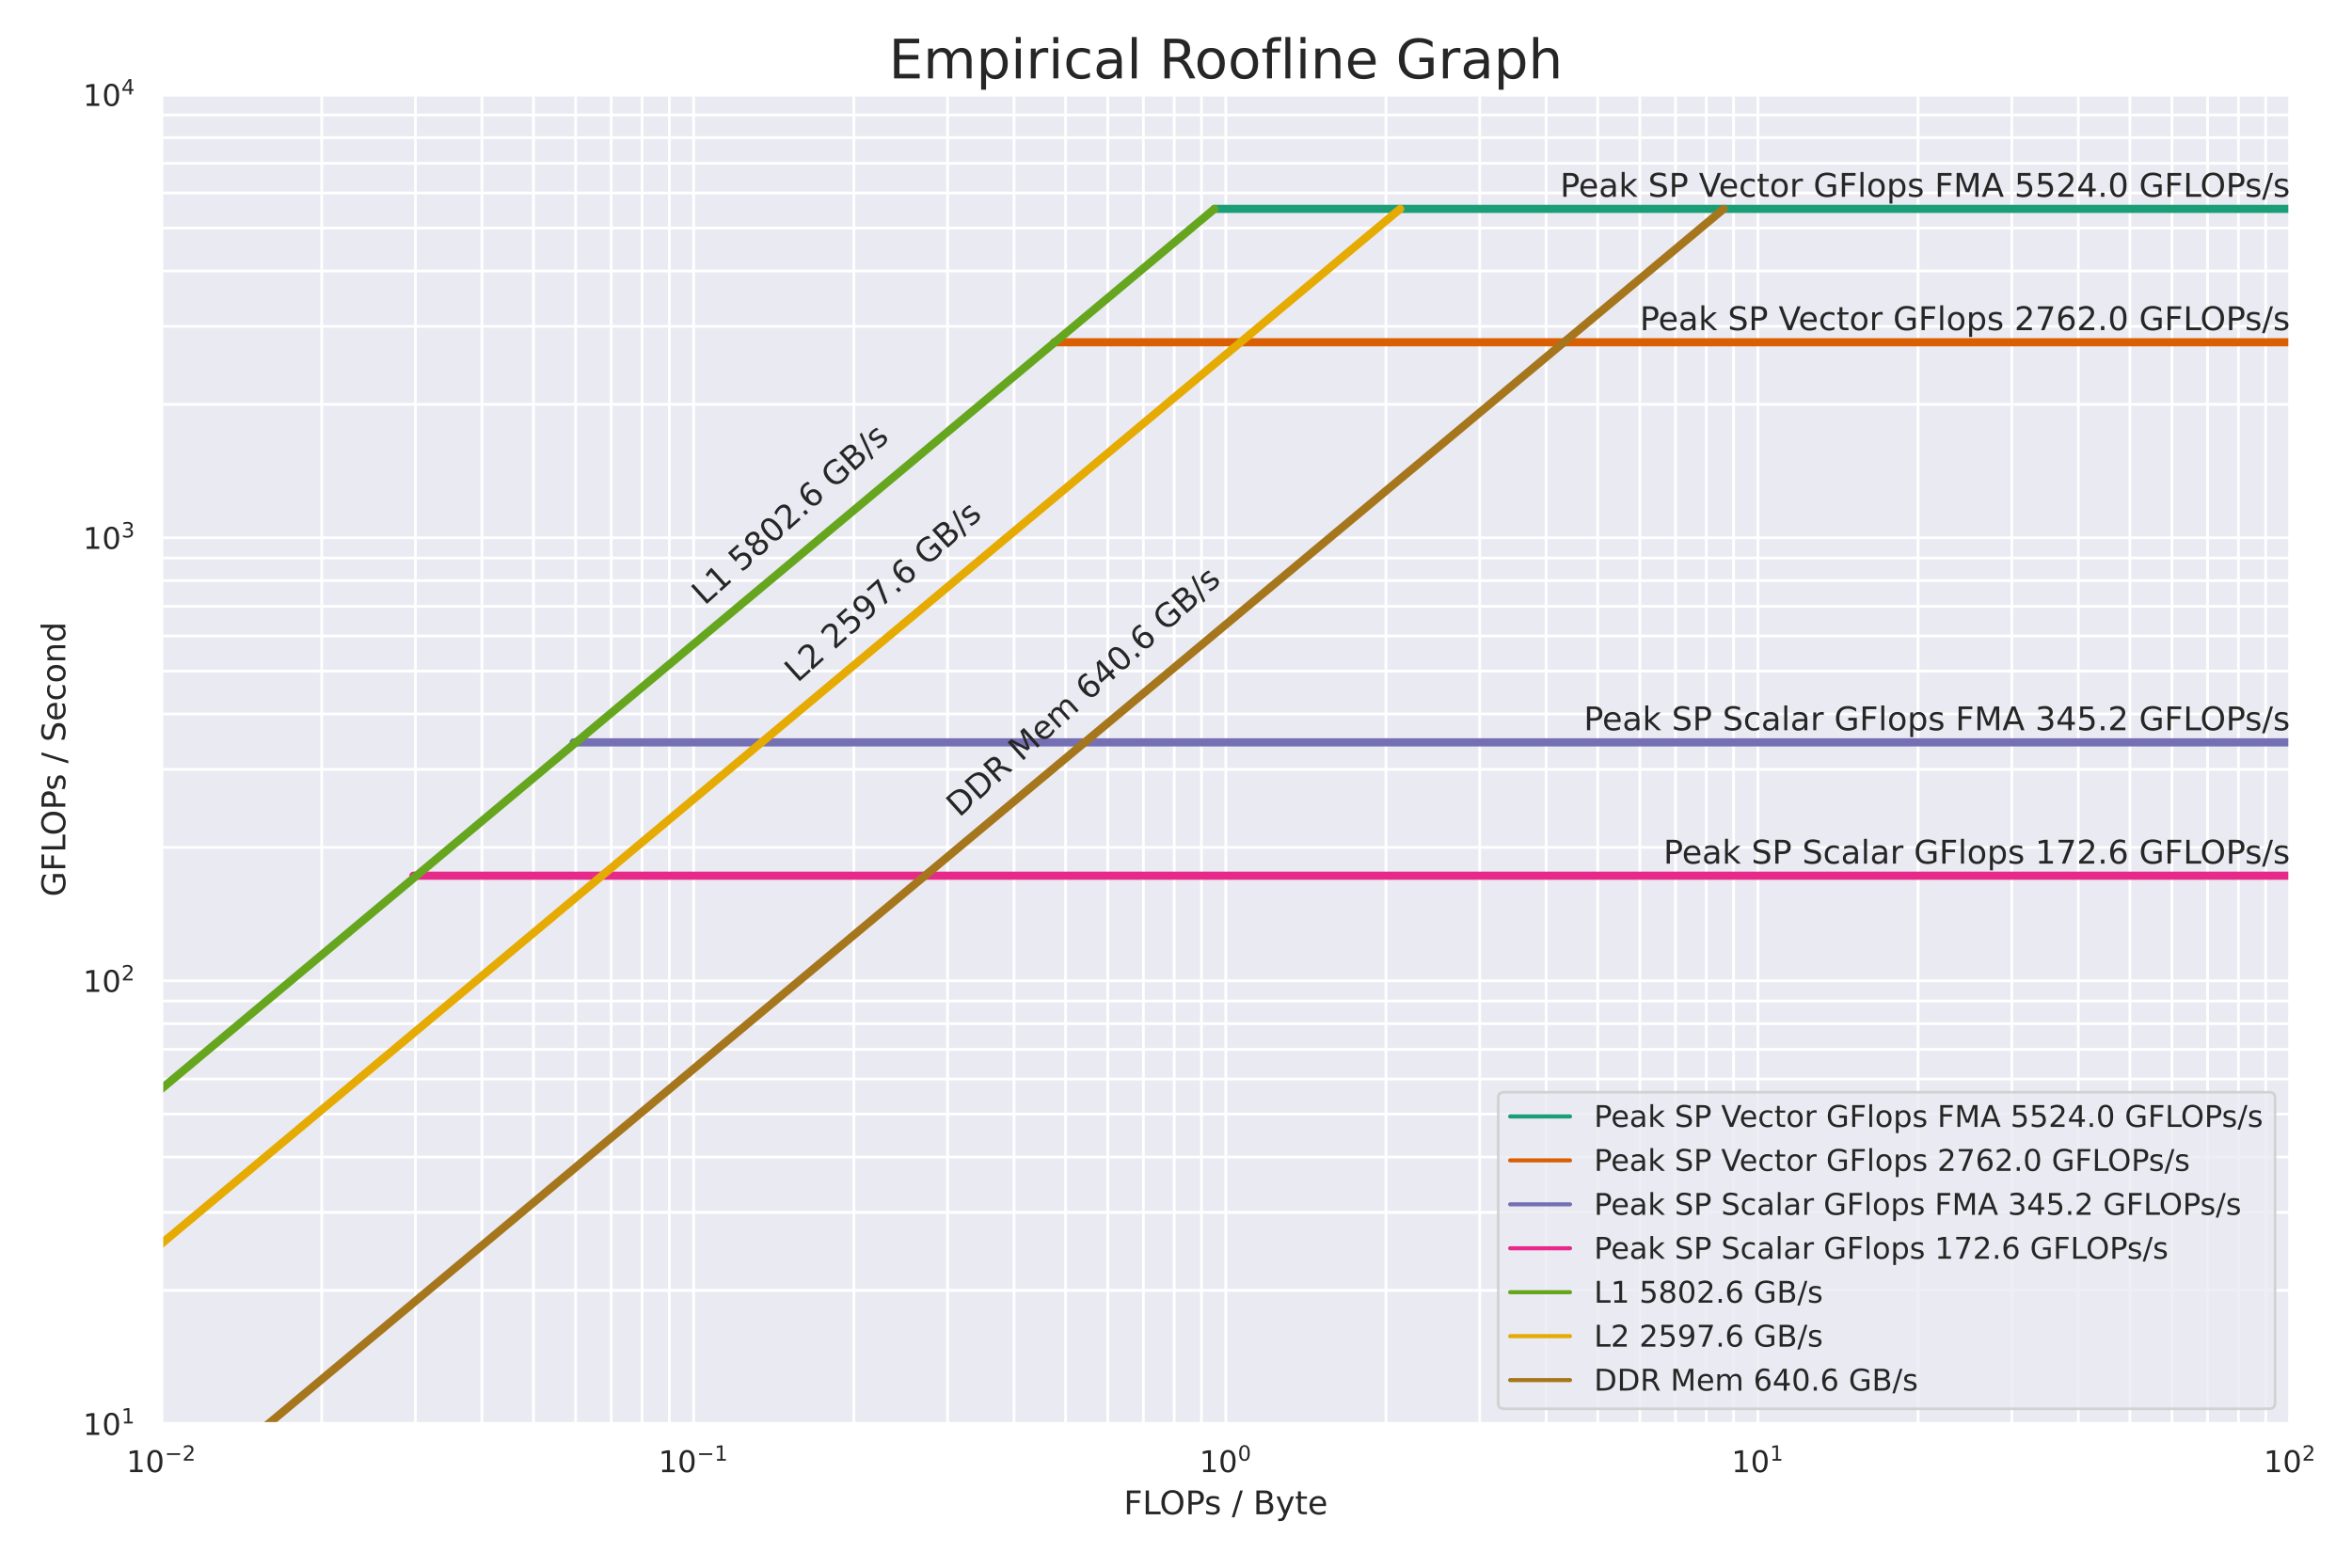 <?xml version="1.0" encoding="utf-8" standalone="no"?>
<!DOCTYPE svg PUBLIC "-//W3C//DTD SVG 1.1//EN"
  "http://www.w3.org/Graphics/SVG/1.1/DTD/svg11.dtd">
<!-- Created with matplotlib (https://matplotlib.org/) -->
<svg height="576pt" version="1.1" viewBox="0 0 864 576" width="864pt" xmlns="http://www.w3.org/2000/svg" xmlns:xlink="http://www.w3.org/1999/xlink">
 <defs>
  <style type="text/css">*{stroke-linecap:butt;stroke-linejoin:round;}</style>
 </defs>
 <g id="figure_1">
  <g id="patch_1">
   <path d="M 0 576 
L 864 576 
L 864 0 
L 0 0 
z
" style="fill:#ffffff;"/>
  </g>
  <g id="axes_1">
   <g id="patch_2">
    <path d="M 59.344 523.116 
L 841.236 523.116 
L 841.236 34.8 
L 59.344 34.8 
z
" style="fill:#eaeaf2;"/>
   </g>
   <g id="matplotlib.axis_1">
    <g id="xtick_1">
     <g id="line2d_1">
      <path clip-path="url(#p5cdf77c297)" d="M 59.344 523.116 
L 59.344 34.8 
" style="fill:none;stroke:#ffffff;stroke-linecap:round;"/>
     </g>
     <g id="text_1">
      <!-- $\mathdefault{10^{-2}}$ -->
      <g style="fill:#262626;" transform="translate(46.419 540.974)scale(0.11 -0.11)">
       <defs>
        <path d="M 12.406 8.297 
L 28.516 8.297 
L 28.516 63.922 
L 10.984 60.406 
L 10.984 69.391 
L 28.422 72.906 
L 38.281 72.906 
L 38.281 8.297 
L 54.391 8.297 
L 54.391 0 
L 12.406 0 
z
" id="DejaVuSans-49"/>
        <path d="M 31.781 66.406 
Q 24.172 66.406 20.328 58.906 
Q 16.5 51.422 16.5 36.375 
Q 16.5 21.391 20.328 13.891 
Q 24.172 6.391 31.781 6.391 
Q 39.453 6.391 43.281 13.891 
Q 47.125 21.391 47.125 36.375 
Q 47.125 51.422 43.281 58.906 
Q 39.453 66.406 31.781 66.406 
z
M 31.781 74.219 
Q 44.047 74.219 50.516 64.516 
Q 56.984 54.828 56.984 36.375 
Q 56.984 17.969 50.516 8.266 
Q 44.047 -1.422 31.781 -1.422 
Q 19.531 -1.422 13.062 8.266 
Q 6.594 17.969 6.594 36.375 
Q 6.594 54.828 13.062 64.516 
Q 19.531 74.219 31.781 74.219 
z
" id="DejaVuSans-48"/>
        <path d="M 10.594 35.5 
L 73.188 35.5 
L 73.188 27.203 
L 10.594 27.203 
z
" id="DejaVuSans-8722"/>
        <path d="M 19.188 8.297 
L 53.609 8.297 
L 53.609 0 
L 7.328 0 
L 7.328 8.297 
Q 12.938 14.109 22.625 23.891 
Q 32.328 33.688 34.812 36.531 
Q 39.547 41.844 41.422 45.531 
Q 43.312 49.219 43.312 52.781 
Q 43.312 58.594 39.234 62.25 
Q 35.156 65.922 28.609 65.922 
Q 23.969 65.922 18.812 64.312 
Q 13.672 62.703 7.812 59.422 
L 7.812 69.391 
Q 13.766 71.781 18.938 73 
Q 24.125 74.219 28.422 74.219 
Q 39.75 74.219 46.484 68.547 
Q 53.219 62.891 53.219 53.422 
Q 53.219 48.922 51.531 44.891 
Q 49.859 40.875 45.406 35.406 
Q 44.188 33.984 37.641 27.219 
Q 31.109 20.453 19.188 8.297 
z
" id="DejaVuSans-50"/>
       </defs>
       <use transform="translate(0 0.766)" xlink:href="#DejaVuSans-49"/>
       <use transform="translate(63.623 0.766)" xlink:href="#DejaVuSans-48"/>
       <use transform="translate(128.203 39.047)scale(0.7)" xlink:href="#DejaVuSans-8722"/>
       <use transform="translate(186.855 39.047)scale(0.7)" xlink:href="#DejaVuSans-50"/>
      </g>
     </g>
    </g>
    <g id="xtick_2">
     <g id="line2d_2">
      <path clip-path="url(#p5cdf77c297)" d="M 254.817 523.116 
L 254.817 34.8 
" style="fill:none;stroke:#ffffff;stroke-linecap:round;"/>
     </g>
     <g id="text_2">
      <!-- $\mathdefault{10^{-1}}$ -->
      <g style="fill:#262626;" transform="translate(241.892 540.974)scale(0.11 -0.11)">
       <use transform="translate(0 0.684)" xlink:href="#DejaVuSans-49"/>
       <use transform="translate(63.623 0.684)" xlink:href="#DejaVuSans-48"/>
       <use transform="translate(128.203 38.966)scale(0.7)" xlink:href="#DejaVuSans-8722"/>
       <use transform="translate(186.855 38.966)scale(0.7)" xlink:href="#DejaVuSans-49"/>
      </g>
     </g>
    </g>
    <g id="xtick_3">
     <g id="line2d_3">
      <path clip-path="url(#p5cdf77c297)" d="M 450.29 523.116 
L 450.29 34.8 
" style="fill:none;stroke:#ffffff;stroke-linecap:round;"/>
     </g>
     <g id="text_3">
      <!-- $\mathdefault{10^{0}}$ -->
      <g style="fill:#262626;" transform="translate(440.61 540.974)scale(0.11 -0.11)">
       <use transform="translate(0 0.766)" xlink:href="#DejaVuSans-49"/>
       <use transform="translate(63.623 0.766)" xlink:href="#DejaVuSans-48"/>
       <use transform="translate(128.203 39.047)scale(0.7)" xlink:href="#DejaVuSans-48"/>
      </g>
     </g>
    </g>
    <g id="xtick_4">
     <g id="line2d_4">
      <path clip-path="url(#p5cdf77c297)" d="M 645.763 523.116 
L 645.763 34.8 
" style="fill:none;stroke:#ffffff;stroke-linecap:round;"/>
     </g>
     <g id="text_4">
      <!-- $\mathdefault{10^{1}}$ -->
      <g style="fill:#262626;" transform="translate(636.083 540.974)scale(0.11 -0.11)">
       <use transform="translate(0 0.684)" xlink:href="#DejaVuSans-49"/>
       <use transform="translate(63.623 0.684)" xlink:href="#DejaVuSans-48"/>
       <use transform="translate(128.203 38.966)scale(0.7)" xlink:href="#DejaVuSans-49"/>
      </g>
     </g>
    </g>
    <g id="xtick_5">
     <g id="line2d_5">
      <path clip-path="url(#p5cdf77c297)" d="M 841.236 523.116 
L 841.236 34.8 
" style="fill:none;stroke:#ffffff;stroke-linecap:round;"/>
     </g>
     <g id="text_5">
      <!-- $\mathdefault{10^{2}}$ -->
      <g style="fill:#262626;" transform="translate(831.556 540.974)scale(0.11 -0.11)">
       <use transform="translate(0 0.766)" xlink:href="#DejaVuSans-49"/>
       <use transform="translate(63.623 0.766)" xlink:href="#DejaVuSans-48"/>
       <use transform="translate(128.203 39.047)scale(0.7)" xlink:href="#DejaVuSans-50"/>
      </g>
     </g>
    </g>
    <g id="xtick_6">
     <g id="line2d_6">
      <path clip-path="url(#p5cdf77c297)" d="M 118.187 523.116 
L 118.187 34.8 
" style="fill:none;stroke:#ffffff;stroke-linecap:round;"/>
     </g>
    </g>
    <g id="xtick_7">
     <g id="line2d_7">
      <path clip-path="url(#p5cdf77c297)" d="M 152.608 523.116 
L 152.608 34.8 
" style="fill:none;stroke:#ffffff;stroke-linecap:round;"/>
     </g>
    </g>
    <g id="xtick_8">
     <g id="line2d_8">
      <path clip-path="url(#p5cdf77c297)" d="M 177.03 523.116 
L 177.03 34.8 
" style="fill:none;stroke:#ffffff;stroke-linecap:round;"/>
     </g>
    </g>
    <g id="xtick_9">
     <g id="line2d_9">
      <path clip-path="url(#p5cdf77c297)" d="M 195.974 523.116 
L 195.974 34.8 
" style="fill:none;stroke:#ffffff;stroke-linecap:round;"/>
     </g>
    </g>
    <g id="xtick_10">
     <g id="line2d_10">
      <path clip-path="url(#p5cdf77c297)" d="M 211.451 523.116 
L 211.451 34.8 
" style="fill:none;stroke:#ffffff;stroke-linecap:round;"/>
     </g>
    </g>
    <g id="xtick_11">
     <g id="line2d_11">
      <path clip-path="url(#p5cdf77c297)" d="M 224.538 523.116 
L 224.538 34.8 
" style="fill:none;stroke:#ffffff;stroke-linecap:round;"/>
     </g>
    </g>
    <g id="xtick_12">
     <g id="line2d_12">
      <path clip-path="url(#p5cdf77c297)" d="M 235.873 523.116 
L 235.873 34.8 
" style="fill:none;stroke:#ffffff;stroke-linecap:round;"/>
     </g>
    </g>
    <g id="xtick_13">
     <g id="line2d_13">
      <path clip-path="url(#p5cdf77c297)" d="M 245.872 523.116 
L 245.872 34.8 
" style="fill:none;stroke:#ffffff;stroke-linecap:round;"/>
     </g>
    </g>
    <g id="xtick_14">
     <g id="line2d_14">
      <path clip-path="url(#p5cdf77c297)" d="M 313.66 523.116 
L 313.66 34.8 
" style="fill:none;stroke:#ffffff;stroke-linecap:round;"/>
     </g>
    </g>
    <g id="xtick_15">
     <g id="line2d_15">
      <path clip-path="url(#p5cdf77c297)" d="M 348.081 523.116 
L 348.081 34.8 
" style="fill:none;stroke:#ffffff;stroke-linecap:round;"/>
     </g>
    </g>
    <g id="xtick_16">
     <g id="line2d_16">
      <path clip-path="url(#p5cdf77c297)" d="M 372.503 523.116 
L 372.503 34.8 
" style="fill:none;stroke:#ffffff;stroke-linecap:round;"/>
     </g>
    </g>
    <g id="xtick_17">
     <g id="line2d_17">
      <path clip-path="url(#p5cdf77c297)" d="M 391.446 523.116 
L 391.446 34.8 
" style="fill:none;stroke:#ffffff;stroke-linecap:round;"/>
     </g>
    </g>
    <g id="xtick_18">
     <g id="line2d_18">
      <path clip-path="url(#p5cdf77c297)" d="M 406.924 523.116 
L 406.924 34.8 
" style="fill:none;stroke:#ffffff;stroke-linecap:round;"/>
     </g>
    </g>
    <g id="xtick_19">
     <g id="line2d_19">
      <path clip-path="url(#p5cdf77c297)" d="M 420.011 523.116 
L 420.011 34.8 
" style="fill:none;stroke:#ffffff;stroke-linecap:round;"/>
     </g>
    </g>
    <g id="xtick_20">
     <g id="line2d_20">
      <path clip-path="url(#p5cdf77c297)" d="M 431.346 523.116 
L 431.346 34.8 
" style="fill:none;stroke:#ffffff;stroke-linecap:round;"/>
     </g>
    </g>
    <g id="xtick_21">
     <g id="line2d_21">
      <path clip-path="url(#p5cdf77c297)" d="M 441.345 523.116 
L 441.345 34.8 
" style="fill:none;stroke:#ffffff;stroke-linecap:round;"/>
     </g>
    </g>
    <g id="xtick_22">
     <g id="line2d_22">
      <path clip-path="url(#p5cdf77c297)" d="M 509.133 523.116 
L 509.133 34.8 
" style="fill:none;stroke:#ffffff;stroke-linecap:round;"/>
     </g>
    </g>
    <g id="xtick_23">
     <g id="line2d_23">
      <path clip-path="url(#p5cdf77c297)" d="M 543.554 523.116 
L 543.554 34.8 
" style="fill:none;stroke:#ffffff;stroke-linecap:round;"/>
     </g>
    </g>
    <g id="xtick_24">
     <g id="line2d_24">
      <path clip-path="url(#p5cdf77c297)" d="M 567.976 523.116 
L 567.976 34.8 
" style="fill:none;stroke:#ffffff;stroke-linecap:round;"/>
     </g>
    </g>
    <g id="xtick_25">
     <g id="line2d_25">
      <path clip-path="url(#p5cdf77c297)" d="M 586.919 523.116 
L 586.919 34.8 
" style="fill:none;stroke:#ffffff;stroke-linecap:round;"/>
     </g>
    </g>
    <g id="xtick_26">
     <g id="line2d_26">
      <path clip-path="url(#p5cdf77c297)" d="M 602.397 523.116 
L 602.397 34.8 
" style="fill:none;stroke:#ffffff;stroke-linecap:round;"/>
     </g>
    </g>
    <g id="xtick_27">
     <g id="line2d_27">
      <path clip-path="url(#p5cdf77c297)" d="M 615.484 523.116 
L 615.484 34.8 
" style="fill:none;stroke:#ffffff;stroke-linecap:round;"/>
     </g>
    </g>
    <g id="xtick_28">
     <g id="line2d_28">
      <path clip-path="url(#p5cdf77c297)" d="M 626.819 523.116 
L 626.819 34.8 
" style="fill:none;stroke:#ffffff;stroke-linecap:round;"/>
     </g>
    </g>
    <g id="xtick_29">
     <g id="line2d_29">
      <path clip-path="url(#p5cdf77c297)" d="M 636.818 523.116 
L 636.818 34.8 
" style="fill:none;stroke:#ffffff;stroke-linecap:round;"/>
     </g>
    </g>
    <g id="xtick_30">
     <g id="line2d_30">
      <path clip-path="url(#p5cdf77c297)" d="M 704.606 523.116 
L 704.606 34.8 
" style="fill:none;stroke:#ffffff;stroke-linecap:round;"/>
     </g>
    </g>
    <g id="xtick_31">
     <g id="line2d_31">
      <path clip-path="url(#p5cdf77c297)" d="M 739.027 523.116 
L 739.027 34.8 
" style="fill:none;stroke:#ffffff;stroke-linecap:round;"/>
     </g>
    </g>
    <g id="xtick_32">
     <g id="line2d_32">
      <path clip-path="url(#p5cdf77c297)" d="M 763.449 523.116 
L 763.449 34.8 
" style="fill:none;stroke:#ffffff;stroke-linecap:round;"/>
     </g>
    </g>
    <g id="xtick_33">
     <g id="line2d_33">
      <path clip-path="url(#p5cdf77c297)" d="M 782.392 523.116 
L 782.392 34.8 
" style="fill:none;stroke:#ffffff;stroke-linecap:round;"/>
     </g>
    </g>
    <g id="xtick_34">
     <g id="line2d_34">
      <path clip-path="url(#p5cdf77c297)" d="M 797.87 523.116 
L 797.87 34.8 
" style="fill:none;stroke:#ffffff;stroke-linecap:round;"/>
     </g>
    </g>
    <g id="xtick_35">
     <g id="line2d_35">
      <path clip-path="url(#p5cdf77c297)" d="M 810.956 523.116 
L 810.956 34.8 
" style="fill:none;stroke:#ffffff;stroke-linecap:round;"/>
     </g>
    </g>
    <g id="xtick_36">
     <g id="line2d_36">
      <path clip-path="url(#p5cdf77c297)" d="M 822.292 523.116 
L 822.292 34.8 
" style="fill:none;stroke:#ffffff;stroke-linecap:round;"/>
     </g>
    </g>
    <g id="xtick_37">
     <g id="line2d_37">
      <path clip-path="url(#p5cdf77c297)" d="M 832.291 523.116 
L 832.291 34.8 
" style="fill:none;stroke:#ffffff;stroke-linecap:round;"/>
     </g>
    </g>
    <g id="text_6">
     <!-- FLOPs / Byte -->
     <g style="fill:#262626;" transform="translate(412.805 556.38)scale(0.12 -0.12)">
      <defs>
       <path d="M 9.812 72.906 
L 51.703 72.906 
L 51.703 64.594 
L 19.672 64.594 
L 19.672 43.109 
L 48.578 43.109 
L 48.578 34.812 
L 19.672 34.812 
L 19.672 0 
L 9.812 0 
z
" id="DejaVuSans-70"/>
       <path d="M 9.812 72.906 
L 19.672 72.906 
L 19.672 8.297 
L 55.172 8.297 
L 55.172 0 
L 9.812 0 
z
" id="DejaVuSans-76"/>
       <path d="M 39.406 66.219 
Q 28.656 66.219 22.328 58.203 
Q 16.016 50.203 16.016 36.375 
Q 16.016 22.609 22.328 14.594 
Q 28.656 6.594 39.406 6.594 
Q 50.141 6.594 56.422 14.594 
Q 62.703 22.609 62.703 36.375 
Q 62.703 50.203 56.422 58.203 
Q 50.141 66.219 39.406 66.219 
z
M 39.406 74.219 
Q 54.734 74.219 63.906 63.938 
Q 73.094 53.656 73.094 36.375 
Q 73.094 19.141 63.906 8.859 
Q 54.734 -1.422 39.406 -1.422 
Q 24.031 -1.422 14.812 8.828 
Q 5.609 19.094 5.609 36.375 
Q 5.609 53.656 14.812 63.938 
Q 24.031 74.219 39.406 74.219 
z
" id="DejaVuSans-79"/>
       <path d="M 19.672 64.797 
L 19.672 37.406 
L 32.078 37.406 
Q 38.969 37.406 42.719 40.969 
Q 46.484 44.531 46.484 51.125 
Q 46.484 57.672 42.719 61.234 
Q 38.969 64.797 32.078 64.797 
z
M 9.812 72.906 
L 32.078 72.906 
Q 44.344 72.906 50.609 67.359 
Q 56.891 61.812 56.891 51.125 
Q 56.891 40.328 50.609 34.812 
Q 44.344 29.297 32.078 29.297 
L 19.672 29.297 
L 19.672 0 
L 9.812 0 
z
" id="DejaVuSans-80"/>
       <path d="M 44.281 53.078 
L 44.281 44.578 
Q 40.484 46.531 36.375 47.5 
Q 32.281 48.484 27.875 48.484 
Q 21.188 48.484 17.844 46.438 
Q 14.5 44.391 14.5 40.281 
Q 14.5 37.156 16.891 35.375 
Q 19.281 33.594 26.516 31.984 
L 29.594 31.297 
Q 39.156 29.25 43.188 25.516 
Q 47.219 21.781 47.219 15.094 
Q 47.219 7.469 41.188 3.016 
Q 35.156 -1.422 24.609 -1.422 
Q 20.219 -1.422 15.453 -0.562 
Q 10.688 0.297 5.422 2 
L 5.422 11.281 
Q 10.406 8.688 15.234 7.391 
Q 20.062 6.109 24.812 6.109 
Q 31.156 6.109 34.562 8.281 
Q 37.984 10.453 37.984 14.406 
Q 37.984 18.062 35.516 20.016 
Q 33.062 21.969 24.703 23.781 
L 21.578 24.516 
Q 13.234 26.266 9.516 29.906 
Q 5.812 33.547 5.812 39.891 
Q 5.812 47.609 11.281 51.797 
Q 16.75 56 26.812 56 
Q 31.781 56 36.172 55.266 
Q 40.578 54.547 44.281 53.078 
z
" id="DejaVuSans-115"/>
       <path id="DejaVuSans-32"/>
       <path d="M 25.391 72.906 
L 33.688 72.906 
L 8.297 -9.281 
L 0 -9.281 
z
" id="DejaVuSans-47"/>
       <path d="M 19.672 34.812 
L 19.672 8.109 
L 35.5 8.109 
Q 43.453 8.109 47.281 11.406 
Q 51.125 14.703 51.125 21.484 
Q 51.125 28.328 47.281 31.562 
Q 43.453 34.812 35.5 34.812 
z
M 19.672 64.797 
L 19.672 42.828 
L 34.281 42.828 
Q 41.5 42.828 45.031 45.531 
Q 48.578 48.25 48.578 53.812 
Q 48.578 59.328 45.031 62.062 
Q 41.5 64.797 34.281 64.797 
z
M 9.812 72.906 
L 35.016 72.906 
Q 46.297 72.906 52.391 68.219 
Q 58.5 63.531 58.5 54.891 
Q 58.5 48.188 55.375 44.234 
Q 52.25 40.281 46.188 39.312 
Q 53.469 37.75 57.5 32.781 
Q 61.531 27.828 61.531 20.406 
Q 61.531 10.641 54.891 5.312 
Q 48.25 0 35.984 0 
L 9.812 0 
z
" id="DejaVuSans-66"/>
       <path d="M 32.172 -5.078 
Q 28.375 -14.844 24.75 -17.812 
Q 21.141 -20.797 15.094 -20.797 
L 7.906 -20.797 
L 7.906 -13.281 
L 13.188 -13.281 
Q 16.891 -13.281 18.938 -11.516 
Q 21 -9.766 23.484 -3.219 
L 25.094 0.875 
L 2.984 54.688 
L 12.5 54.688 
L 29.594 11.922 
L 46.688 54.688 
L 56.203 54.688 
z
" id="DejaVuSans-121"/>
       <path d="M 18.312 70.219 
L 18.312 54.688 
L 36.812 54.688 
L 36.812 47.703 
L 18.312 47.703 
L 18.312 18.016 
Q 18.312 11.328 20.141 9.422 
Q 21.969 7.516 27.594 7.516 
L 36.812 7.516 
L 36.812 0 
L 27.594 0 
Q 17.188 0 13.234 3.875 
Q 9.281 7.766 9.281 18.016 
L 9.281 47.703 
L 2.688 47.703 
L 2.688 54.688 
L 9.281 54.688 
L 9.281 70.219 
z
" id="DejaVuSans-116"/>
       <path d="M 56.203 29.594 
L 56.203 25.203 
L 14.891 25.203 
Q 15.484 15.922 20.484 11.062 
Q 25.484 6.203 34.422 6.203 
Q 39.594 6.203 44.453 7.469 
Q 49.312 8.734 54.109 11.281 
L 54.109 2.781 
Q 49.266 0.734 44.188 -0.344 
Q 39.109 -1.422 33.891 -1.422 
Q 20.797 -1.422 13.156 6.188 
Q 5.516 13.812 5.516 26.812 
Q 5.516 40.234 12.766 48.109 
Q 20.016 56 32.328 56 
Q 43.359 56 49.781 48.891 
Q 56.203 41.797 56.203 29.594 
z
M 47.219 32.234 
Q 47.125 39.594 43.094 43.984 
Q 39.062 48.391 32.422 48.391 
Q 24.906 48.391 20.391 44.141 
Q 15.875 39.891 15.188 32.172 
z
" id="DejaVuSans-101"/>
      </defs>
      <use xlink:href="#DejaVuSans-70"/>
      <use x="57.52" xlink:href="#DejaVuSans-76"/>
      <use x="109.607" xlink:href="#DejaVuSans-79"/>
      <use x="188.318" xlink:href="#DejaVuSans-80"/>
      <use x="246.871" xlink:href="#DejaVuSans-115"/>
      <use x="298.971" xlink:href="#DejaVuSans-32"/>
      <use x="330.758" xlink:href="#DejaVuSans-47"/>
      <use x="364.449" xlink:href="#DejaVuSans-32"/>
      <use x="396.236" xlink:href="#DejaVuSans-66"/>
      <use x="464.84" xlink:href="#DejaVuSans-121"/>
      <use x="524.02" xlink:href="#DejaVuSans-116"/>
      <use x="563.229" xlink:href="#DejaVuSans-101"/>
     </g>
    </g>
   </g>
   <g id="matplotlib.axis_2">
    <g id="ytick_1">
     <g id="line2d_38">
      <path clip-path="url(#p5cdf77c297)" d="M 59.344 523.116 
L 841.236 523.116 
" style="fill:none;stroke:#ffffff;stroke-linecap:round;"/>
     </g>
     <g id="text_7">
      <!-- $\mathdefault{10^{1}}$ -->
      <g style="fill:#262626;" transform="translate(30.484 527.295)scale(0.11 -0.11)">
       <use transform="translate(0 0.684)" xlink:href="#DejaVuSans-49"/>
       <use transform="translate(63.623 0.684)" xlink:href="#DejaVuSans-48"/>
       <use transform="translate(128.203 38.966)scale(0.7)" xlink:href="#DejaVuSans-49"/>
      </g>
     </g>
    </g>
    <g id="ytick_2">
     <g id="line2d_39">
      <path clip-path="url(#p5cdf77c297)" d="M 59.344 360.344 
L 841.236 360.344 
" style="fill:none;stroke:#ffffff;stroke-linecap:round;"/>
     </g>
     <g id="text_8">
      <!-- $\mathdefault{10^{2}}$ -->
      <g style="fill:#262626;" transform="translate(30.484 364.523)scale(0.11 -0.11)">
       <use transform="translate(0 0.766)" xlink:href="#DejaVuSans-49"/>
       <use transform="translate(63.623 0.766)" xlink:href="#DejaVuSans-48"/>
       <use transform="translate(128.203 39.047)scale(0.7)" xlink:href="#DejaVuSans-50"/>
      </g>
     </g>
    </g>
    <g id="ytick_3">
     <g id="line2d_40">
      <path clip-path="url(#p5cdf77c297)" d="M 59.344 197.572 
L 841.236 197.572 
" style="fill:none;stroke:#ffffff;stroke-linecap:round;"/>
     </g>
     <g id="text_9">
      <!-- $\mathdefault{10^{3}}$ -->
      <g style="fill:#262626;" transform="translate(30.484 201.751)scale(0.11 -0.11)">
       <defs>
        <path d="M 40.578 39.312 
Q 47.656 37.797 51.625 33 
Q 55.609 28.219 55.609 21.188 
Q 55.609 10.406 48.188 4.484 
Q 40.766 -1.422 27.094 -1.422 
Q 22.516 -1.422 17.656 -0.516 
Q 12.797 0.391 7.625 2.203 
L 7.625 11.719 
Q 11.719 9.328 16.594 8.109 
Q 21.484 6.891 26.812 6.891 
Q 36.078 6.891 40.938 10.547 
Q 45.797 14.203 45.797 21.188 
Q 45.797 27.641 41.281 31.266 
Q 36.766 34.906 28.719 34.906 
L 20.219 34.906 
L 20.219 43.016 
L 29.109 43.016 
Q 36.375 43.016 40.234 45.922 
Q 44.094 48.828 44.094 54.297 
Q 44.094 59.906 40.109 62.906 
Q 36.141 65.922 28.719 65.922 
Q 24.656 65.922 20.016 65.031 
Q 15.375 64.156 9.812 62.312 
L 9.812 71.094 
Q 15.438 72.656 20.344 73.438 
Q 25.25 74.219 29.594 74.219 
Q 40.828 74.219 47.359 69.109 
Q 53.906 64.016 53.906 55.328 
Q 53.906 49.266 50.438 45.094 
Q 46.969 40.922 40.578 39.312 
z
" id="DejaVuSans-51"/>
       </defs>
       <use transform="translate(0 0.766)" xlink:href="#DejaVuSans-49"/>
       <use transform="translate(63.623 0.766)" xlink:href="#DejaVuSans-48"/>
       <use transform="translate(128.203 39.047)scale(0.7)" xlink:href="#DejaVuSans-51"/>
      </g>
     </g>
    </g>
    <g id="ytick_4">
     <g id="line2d_41">
      <path clip-path="url(#p5cdf77c297)" d="M 59.344 34.8 
L 841.236 34.8 
" style="fill:none;stroke:#ffffff;stroke-linecap:round;"/>
     </g>
     <g id="text_10">
      <!-- $\mathdefault{10^{4}}$ -->
      <g style="fill:#262626;" transform="translate(30.484 38.979)scale(0.11 -0.11)">
       <defs>
        <path d="M 37.797 64.312 
L 12.891 25.391 
L 37.797 25.391 
z
M 35.203 72.906 
L 47.609 72.906 
L 47.609 25.391 
L 58.016 25.391 
L 58.016 17.188 
L 47.609 17.188 
L 47.609 0 
L 37.797 0 
L 37.797 17.188 
L 4.891 17.188 
L 4.891 26.703 
z
" id="DejaVuSans-52"/>
       </defs>
       <use transform="translate(0 0.684)" xlink:href="#DejaVuSans-49"/>
       <use transform="translate(63.623 0.684)" xlink:href="#DejaVuSans-48"/>
       <use transform="translate(128.203 38.966)scale(0.7)" xlink:href="#DejaVuSans-52"/>
      </g>
     </g>
    </g>
    <g id="ytick_5">
     <g id="line2d_42">
      <path clip-path="url(#p5cdf77c297)" d="M 59.344 474.117 
L 841.236 474.117 
" style="fill:none;stroke:#ffffff;stroke-linecap:round;"/>
     </g>
    </g>
    <g id="ytick_6">
     <g id="line2d_43">
      <path clip-path="url(#p5cdf77c297)" d="M 59.344 445.454 
L 841.236 445.454 
" style="fill:none;stroke:#ffffff;stroke-linecap:round;"/>
     </g>
    </g>
    <g id="ytick_7">
     <g id="line2d_44">
      <path clip-path="url(#p5cdf77c297)" d="M 59.344 425.117 
L 841.236 425.117 
" style="fill:none;stroke:#ffffff;stroke-linecap:round;"/>
     </g>
    </g>
    <g id="ytick_8">
     <g id="line2d_45">
      <path clip-path="url(#p5cdf77c297)" d="M 59.344 409.343 
L 841.236 409.343 
" style="fill:none;stroke:#ffffff;stroke-linecap:round;"/>
     </g>
    </g>
    <g id="ytick_9">
     <g id="line2d_46">
      <path clip-path="url(#p5cdf77c297)" d="M 59.344 396.455 
L 841.236 396.455 
" style="fill:none;stroke:#ffffff;stroke-linecap:round;"/>
     </g>
    </g>
    <g id="ytick_10">
     <g id="line2d_47">
      <path clip-path="url(#p5cdf77c297)" d="M 59.344 385.558 
L 841.236 385.558 
" style="fill:none;stroke:#ffffff;stroke-linecap:round;"/>
     </g>
    </g>
    <g id="ytick_11">
     <g id="line2d_48">
      <path clip-path="url(#p5cdf77c297)" d="M 59.344 376.118 
L 841.236 376.118 
" style="fill:none;stroke:#ffffff;stroke-linecap:round;"/>
     </g>
    </g>
    <g id="ytick_12">
     <g id="line2d_49">
      <path clip-path="url(#p5cdf77c297)" d="M 59.344 367.792 
L 841.236 367.792 
" style="fill:none;stroke:#ffffff;stroke-linecap:round;"/>
     </g>
    </g>
    <g id="ytick_13">
     <g id="line2d_50">
      <path clip-path="url(#p5cdf77c297)" d="M 59.344 311.345 
L 841.236 311.345 
" style="fill:none;stroke:#ffffff;stroke-linecap:round;"/>
     </g>
    </g>
    <g id="ytick_14">
     <g id="line2d_51">
      <path clip-path="url(#p5cdf77c297)" d="M 59.344 282.682 
L 841.236 282.682 
" style="fill:none;stroke:#ffffff;stroke-linecap:round;"/>
     </g>
    </g>
    <g id="ytick_15">
     <g id="line2d_52">
      <path clip-path="url(#p5cdf77c297)" d="M 59.344 262.345 
L 841.236 262.345 
" style="fill:none;stroke:#ffffff;stroke-linecap:round;"/>
     </g>
    </g>
    <g id="ytick_16">
     <g id="line2d_53">
      <path clip-path="url(#p5cdf77c297)" d="M 59.344 246.571 
L 841.236 246.571 
" style="fill:none;stroke:#ffffff;stroke-linecap:round;"/>
     </g>
    </g>
    <g id="ytick_17">
     <g id="line2d_54">
      <path clip-path="url(#p5cdf77c297)" d="M 59.344 233.683 
L 841.236 233.683 
" style="fill:none;stroke:#ffffff;stroke-linecap:round;"/>
     </g>
    </g>
    <g id="ytick_18">
     <g id="line2d_55">
      <path clip-path="url(#p5cdf77c297)" d="M 59.344 222.786 
L 841.236 222.786 
" style="fill:none;stroke:#ffffff;stroke-linecap:round;"/>
     </g>
    </g>
    <g id="ytick_19">
     <g id="line2d_56">
      <path clip-path="url(#p5cdf77c297)" d="M 59.344 213.346 
L 841.236 213.346 
" style="fill:none;stroke:#ffffff;stroke-linecap:round;"/>
     </g>
    </g>
    <g id="ytick_20">
     <g id="line2d_57">
      <path clip-path="url(#p5cdf77c297)" d="M 59.344 205.02 
L 841.236 205.02 
" style="fill:none;stroke:#ffffff;stroke-linecap:round;"/>
     </g>
    </g>
    <g id="ytick_21">
     <g id="line2d_58">
      <path clip-path="url(#p5cdf77c297)" d="M 59.344 148.573 
L 841.236 148.573 
" style="fill:none;stroke:#ffffff;stroke-linecap:round;"/>
     </g>
    </g>
    <g id="ytick_22">
     <g id="line2d_59">
      <path clip-path="url(#p5cdf77c297)" d="M 59.344 119.91 
L 841.236 119.91 
" style="fill:none;stroke:#ffffff;stroke-linecap:round;"/>
     </g>
    </g>
    <g id="ytick_23">
     <g id="line2d_60">
      <path clip-path="url(#p5cdf77c297)" d="M 59.344 99.573 
L 841.236 99.573 
" style="fill:none;stroke:#ffffff;stroke-linecap:round;"/>
     </g>
    </g>
    <g id="ytick_24">
     <g id="line2d_61">
      <path clip-path="url(#p5cdf77c297)" d="M 59.344 83.799 
L 841.236 83.799 
" style="fill:none;stroke:#ffffff;stroke-linecap:round;"/>
     </g>
    </g>
    <g id="ytick_25">
     <g id="line2d_62">
      <path clip-path="url(#p5cdf77c297)" d="M 59.344 70.911 
L 841.236 70.911 
" style="fill:none;stroke:#ffffff;stroke-linecap:round;"/>
     </g>
    </g>
    <g id="ytick_26">
     <g id="line2d_63">
      <path clip-path="url(#p5cdf77c297)" d="M 59.344 60.014 
L 841.236 60.014 
" style="fill:none;stroke:#ffffff;stroke-linecap:round;"/>
     </g>
    </g>
    <g id="ytick_27">
     <g id="line2d_64">
      <path clip-path="url(#p5cdf77c297)" d="M 59.344 50.574 
L 841.236 50.574 
" style="fill:none;stroke:#ffffff;stroke-linecap:round;"/>
     </g>
    </g>
    <g id="ytick_28">
     <g id="line2d_65">
      <path clip-path="url(#p5cdf77c297)" d="M 59.344 42.248 
L 841.236 42.248 
" style="fill:none;stroke:#ffffff;stroke-linecap:round;"/>
     </g>
    </g>
    <g id="text_11">
     <!-- GFLOPs / Second -->
     <g style="fill:#262626;" transform="translate(23.988 329.463)rotate(-90)scale(0.12 -0.12)">
      <defs>
       <path d="M 59.516 10.406 
L 59.516 29.984 
L 43.406 29.984 
L 43.406 38.094 
L 69.281 38.094 
L 69.281 6.781 
Q 63.578 2.734 56.688 0.656 
Q 49.812 -1.422 42 -1.422 
Q 24.906 -1.422 15.25 8.562 
Q 5.609 18.562 5.609 36.375 
Q 5.609 54.25 15.25 64.234 
Q 24.906 74.219 42 74.219 
Q 49.125 74.219 55.547 72.453 
Q 61.969 70.703 67.391 67.281 
L 67.391 56.781 
Q 61.922 61.422 55.766 63.766 
Q 49.609 66.109 42.828 66.109 
Q 29.438 66.109 22.719 58.641 
Q 16.016 51.172 16.016 36.375 
Q 16.016 21.625 22.719 14.156 
Q 29.438 6.688 42.828 6.688 
Q 48.047 6.688 52.141 7.594 
Q 56.25 8.5 59.516 10.406 
z
" id="DejaVuSans-71"/>
       <path d="M 53.516 70.516 
L 53.516 60.891 
Q 47.906 63.578 42.922 64.891 
Q 37.938 66.219 33.297 66.219 
Q 25.25 66.219 20.875 63.094 
Q 16.5 59.969 16.5 54.203 
Q 16.5 49.359 19.406 46.891 
Q 22.312 44.438 30.422 42.922 
L 36.375 41.703 
Q 47.406 39.594 52.656 34.297 
Q 57.906 29 57.906 20.125 
Q 57.906 9.516 50.797 4.047 
Q 43.703 -1.422 29.984 -1.422 
Q 24.812 -1.422 18.969 -0.25 
Q 13.141 0.922 6.891 3.219 
L 6.891 13.375 
Q 12.891 10.016 18.656 8.297 
Q 24.422 6.594 29.984 6.594 
Q 38.422 6.594 43.016 9.906 
Q 47.609 13.234 47.609 19.391 
Q 47.609 24.75 44.312 27.781 
Q 41.016 30.812 33.5 32.328 
L 27.484 33.5 
Q 16.453 35.688 11.516 40.375 
Q 6.594 45.062 6.594 53.422 
Q 6.594 63.094 13.406 68.656 
Q 20.219 74.219 32.172 74.219 
Q 37.312 74.219 42.625 73.281 
Q 47.953 72.359 53.516 70.516 
z
" id="DejaVuSans-83"/>
       <path d="M 48.781 52.594 
L 48.781 44.188 
Q 44.969 46.297 41.141 47.344 
Q 37.312 48.391 33.406 48.391 
Q 24.656 48.391 19.812 42.844 
Q 14.984 37.312 14.984 27.297 
Q 14.984 17.281 19.812 11.734 
Q 24.656 6.203 33.406 6.203 
Q 37.312 6.203 41.141 7.25 
Q 44.969 8.297 48.781 10.406 
L 48.781 2.094 
Q 45.016 0.344 40.984 -0.531 
Q 36.969 -1.422 32.422 -1.422 
Q 20.062 -1.422 12.781 6.344 
Q 5.516 14.109 5.516 27.297 
Q 5.516 40.672 12.859 48.328 
Q 20.219 56 33.016 56 
Q 37.156 56 41.109 55.141 
Q 45.062 54.297 48.781 52.594 
z
" id="DejaVuSans-99"/>
       <path d="M 30.609 48.391 
Q 23.391 48.391 19.188 42.75 
Q 14.984 37.109 14.984 27.297 
Q 14.984 17.484 19.156 11.844 
Q 23.344 6.203 30.609 6.203 
Q 37.797 6.203 41.984 11.859 
Q 46.188 17.531 46.188 27.297 
Q 46.188 37.016 41.984 42.703 
Q 37.797 48.391 30.609 48.391 
z
M 30.609 56 
Q 42.328 56 49.016 48.375 
Q 55.719 40.766 55.719 27.297 
Q 55.719 13.875 49.016 6.219 
Q 42.328 -1.422 30.609 -1.422 
Q 18.844 -1.422 12.172 6.219 
Q 5.516 13.875 5.516 27.297 
Q 5.516 40.766 12.172 48.375 
Q 18.844 56 30.609 56 
z
" id="DejaVuSans-111"/>
       <path d="M 54.891 33.016 
L 54.891 0 
L 45.906 0 
L 45.906 32.719 
Q 45.906 40.484 42.875 44.328 
Q 39.844 48.188 33.797 48.188 
Q 26.516 48.188 22.312 43.547 
Q 18.109 38.922 18.109 30.906 
L 18.109 0 
L 9.078 0 
L 9.078 54.688 
L 18.109 54.688 
L 18.109 46.188 
Q 21.344 51.125 25.703 53.562 
Q 30.078 56 35.797 56 
Q 45.219 56 50.047 50.172 
Q 54.891 44.344 54.891 33.016 
z
" id="DejaVuSans-110"/>
       <path d="M 45.406 46.391 
L 45.406 75.984 
L 54.391 75.984 
L 54.391 0 
L 45.406 0 
L 45.406 8.203 
Q 42.578 3.328 38.25 0.953 
Q 33.938 -1.422 27.875 -1.422 
Q 17.969 -1.422 11.734 6.484 
Q 5.516 14.406 5.516 27.297 
Q 5.516 40.188 11.734 48.094 
Q 17.969 56 27.875 56 
Q 33.938 56 38.25 53.625 
Q 42.578 51.266 45.406 46.391 
z
M 14.797 27.297 
Q 14.797 17.391 18.875 11.75 
Q 22.953 6.109 30.078 6.109 
Q 37.203 6.109 41.297 11.75 
Q 45.406 17.391 45.406 27.297 
Q 45.406 37.203 41.297 42.844 
Q 37.203 48.484 30.078 48.484 
Q 22.953 48.484 18.875 42.844 
Q 14.797 37.203 14.797 27.297 
z
" id="DejaVuSans-100"/>
      </defs>
      <use xlink:href="#DejaVuSans-71"/>
      <use x="77.49" xlink:href="#DejaVuSans-70"/>
      <use x="135.01" xlink:href="#DejaVuSans-76"/>
      <use x="187.098" xlink:href="#DejaVuSans-79"/>
      <use x="265.809" xlink:href="#DejaVuSans-80"/>
      <use x="324.361" xlink:href="#DejaVuSans-115"/>
      <use x="376.461" xlink:href="#DejaVuSans-32"/>
      <use x="408.248" xlink:href="#DejaVuSans-47"/>
      <use x="441.939" xlink:href="#DejaVuSans-32"/>
      <use x="473.727" xlink:href="#DejaVuSans-83"/>
      <use x="537.203" xlink:href="#DejaVuSans-101"/>
      <use x="598.727" xlink:href="#DejaVuSans-99"/>
      <use x="653.707" xlink:href="#DejaVuSans-111"/>
      <use x="714.889" xlink:href="#DejaVuSans-110"/>
      <use x="778.268" xlink:href="#DejaVuSans-100"/>
     </g>
    </g>
   </g>
   <g id="line2d_66">
    <path clip-path="url(#p5cdf77c297)" d="M 446.113 76.754 
L 841.236 76.754 
" style="fill:none;stroke:#1b9e77;stroke-linecap:round;stroke-width:3;"/>
   </g>
   <g id="line2d_67">
    <path clip-path="url(#p5cdf77c297)" d="M 387.269 125.753 
L 841.236 125.753 
" style="fill:none;stroke:#d95f02;stroke-linecap:round;stroke-width:3;"/>
   </g>
   <g id="line2d_68">
    <path clip-path="url(#p5cdf77c297)" d="M 210.727 272.761 
L 841.236 272.761 
" style="fill:none;stroke:#7570b3;stroke-linecap:round;stroke-width:3;"/>
   </g>
   <g id="line2d_69">
    <path clip-path="url(#p5cdf77c297)" d="M 151.884 321.76 
L 841.236 321.76 
" style="fill:none;stroke:#e7298a;stroke-linecap:round;stroke-width:3;"/>
   </g>
   <g id="line2d_70">
    <path clip-path="url(#p5cdf77c297)" d="M -1 450.47 
L 446.113 76.754 
" style="fill:none;stroke:#66a61e;stroke-linecap:round;stroke-width:3;"/>
   </g>
   <g id="line2d_71">
    <path clip-path="url(#p5cdf77c297)" d="M -1 507.349 
L 514.343 76.754 
" style="fill:none;stroke:#e6ab02;stroke-linecap:round;stroke-width:3;"/>
   </g>
   <g id="line2d_72">
    <path clip-path="url(#p5cdf77c297)" d="M 34.121 577 
L 633.187 76.754 
" style="fill:none;stroke:#a6761d;stroke-linecap:round;stroke-width:3;"/>
   </g>
   <g id="line2d_73"/>
   <g id="line2d_74"/>
   <g id="line2d_75"/>
   <g id="line2d_76"/>
   <g id="line2d_77"/>
   <g id="line2d_78"/>
   <g id="line2d_79"/>
   <g id="patch_3">
    <path d="M 59.344 523.116 
L 59.344 34.8 
" style="fill:none;stroke:#ffffff;stroke-linecap:square;stroke-linejoin:miter;stroke-width:1.25;"/>
   </g>
   <g id="patch_4">
    <path d="M 841.236 523.116 
L 841.236 34.8 
" style="fill:none;stroke:#ffffff;stroke-linecap:square;stroke-linejoin:miter;stroke-width:1.25;"/>
   </g>
   <g id="patch_5">
    <path d="M 59.344 523.116 
L 841.236 523.116 
" style="fill:none;stroke:#ffffff;stroke-linecap:square;stroke-linejoin:miter;stroke-width:1.25;"/>
   </g>
   <g id="patch_6">
    <path d="M 59.344 34.8 
L 841.236 34.8 
" style="fill:none;stroke:#ffffff;stroke-linecap:square;stroke-linejoin:miter;stroke-width:1.25;"/>
   </g>
   <g id="text_12">
    <!-- Peak SP Vector GFlops FMA 5524.0 GFLOPs/s -->
    <g style="fill:#262626;" transform="translate(573.105 72.302)scale(0.12 -0.12)">
     <defs>
      <path d="M 34.281 27.484 
Q 23.391 27.484 19.188 25 
Q 14.984 22.516 14.984 16.5 
Q 14.984 11.719 18.141 8.906 
Q 21.297 6.109 26.703 6.109 
Q 34.188 6.109 38.703 11.406 
Q 43.219 16.703 43.219 25.484 
L 43.219 27.484 
z
M 52.203 31.203 
L 52.203 0 
L 43.219 0 
L 43.219 8.297 
Q 40.141 3.328 35.547 0.953 
Q 30.953 -1.422 24.312 -1.422 
Q 15.922 -1.422 10.953 3.297 
Q 6 8.016 6 15.922 
Q 6 25.141 12.172 29.828 
Q 18.359 34.516 30.609 34.516 
L 43.219 34.516 
L 43.219 35.406 
Q 43.219 41.609 39.141 45 
Q 35.062 48.391 27.688 48.391 
Q 23 48.391 18.547 47.266 
Q 14.109 46.141 10.016 43.891 
L 10.016 52.203 
Q 14.938 54.109 19.578 55.047 
Q 24.219 56 28.609 56 
Q 40.484 56 46.344 49.844 
Q 52.203 43.703 52.203 31.203 
z
" id="DejaVuSans-97"/>
      <path d="M 9.078 75.984 
L 18.109 75.984 
L 18.109 31.109 
L 44.922 54.688 
L 56.391 54.688 
L 27.391 29.109 
L 57.625 0 
L 45.906 0 
L 18.109 26.703 
L 18.109 0 
L 9.078 0 
z
" id="DejaVuSans-107"/>
      <path d="M 28.609 0 
L 0.781 72.906 
L 11.078 72.906 
L 34.188 11.531 
L 57.328 72.906 
L 67.578 72.906 
L 39.797 0 
z
" id="DejaVuSans-86"/>
      <path d="M 41.109 46.297 
Q 39.594 47.172 37.812 47.578 
Q 36.031 48 33.891 48 
Q 26.266 48 22.188 43.047 
Q 18.109 38.094 18.109 28.812 
L 18.109 0 
L 9.078 0 
L 9.078 54.688 
L 18.109 54.688 
L 18.109 46.188 
Q 20.953 51.172 25.484 53.578 
Q 30.031 56 36.531 56 
Q 37.453 56 38.578 55.875 
Q 39.703 55.766 41.062 55.516 
z
" id="DejaVuSans-114"/>
      <path d="M 9.422 75.984 
L 18.406 75.984 
L 18.406 0 
L 9.422 0 
z
" id="DejaVuSans-108"/>
      <path d="M 18.109 8.203 
L 18.109 -20.797 
L 9.078 -20.797 
L 9.078 54.688 
L 18.109 54.688 
L 18.109 46.391 
Q 20.953 51.266 25.266 53.625 
Q 29.594 56 35.594 56 
Q 45.562 56 51.781 48.094 
Q 58.016 40.188 58.016 27.297 
Q 58.016 14.406 51.781 6.484 
Q 45.562 -1.422 35.594 -1.422 
Q 29.594 -1.422 25.266 0.953 
Q 20.953 3.328 18.109 8.203 
z
M 48.688 27.297 
Q 48.688 37.203 44.609 42.844 
Q 40.531 48.484 33.406 48.484 
Q 26.266 48.484 22.188 42.844 
Q 18.109 37.203 18.109 27.297 
Q 18.109 17.391 22.188 11.75 
Q 26.266 6.109 33.406 6.109 
Q 40.531 6.109 44.609 11.75 
Q 48.688 17.391 48.688 27.297 
z
" id="DejaVuSans-112"/>
      <path d="M 9.812 72.906 
L 24.516 72.906 
L 43.109 23.297 
L 61.812 72.906 
L 76.516 72.906 
L 76.516 0 
L 66.891 0 
L 66.891 64.016 
L 48.094 14.016 
L 38.188 14.016 
L 19.391 64.016 
L 19.391 0 
L 9.812 0 
z
" id="DejaVuSans-77"/>
      <path d="M 34.188 63.188 
L 20.797 26.906 
L 47.609 26.906 
z
M 28.609 72.906 
L 39.797 72.906 
L 67.578 0 
L 57.328 0 
L 50.688 18.703 
L 17.828 18.703 
L 11.188 0 
L 0.781 0 
z
" id="DejaVuSans-65"/>
      <path d="M 10.797 72.906 
L 49.516 72.906 
L 49.516 64.594 
L 19.828 64.594 
L 19.828 46.734 
Q 21.969 47.469 24.109 47.828 
Q 26.266 48.188 28.422 48.188 
Q 40.625 48.188 47.75 41.5 
Q 54.891 34.812 54.891 23.391 
Q 54.891 11.625 47.562 5.094 
Q 40.234 -1.422 26.906 -1.422 
Q 22.312 -1.422 17.547 -0.641 
Q 12.797 0.141 7.719 1.703 
L 7.719 11.625 
Q 12.109 9.234 16.797 8.062 
Q 21.484 6.891 26.703 6.891 
Q 35.156 6.891 40.078 11.328 
Q 45.016 15.766 45.016 23.391 
Q 45.016 31 40.078 35.438 
Q 35.156 39.891 26.703 39.891 
Q 22.75 39.891 18.812 39.016 
Q 14.891 38.141 10.797 36.281 
z
" id="DejaVuSans-53"/>
      <path d="M 10.688 12.406 
L 21 12.406 
L 21 0 
L 10.688 0 
z
" id="DejaVuSans-46"/>
     </defs>
     <use xlink:href="#DejaVuSans-80"/>
     <use x="56.678" xlink:href="#DejaVuSans-101"/>
     <use x="118.201" xlink:href="#DejaVuSans-97"/>
     <use x="179.48" xlink:href="#DejaVuSans-107"/>
     <use x="237.391" xlink:href="#DejaVuSans-32"/>
     <use x="269.178" xlink:href="#DejaVuSans-83"/>
     <use x="332.654" xlink:href="#DejaVuSans-80"/>
     <use x="392.957" xlink:href="#DejaVuSans-32"/>
     <use x="424.744" xlink:href="#DejaVuSans-86"/>
     <use x="485.402" xlink:href="#DejaVuSans-101"/>
     <use x="546.926" xlink:href="#DejaVuSans-99"/>
     <use x="601.906" xlink:href="#DejaVuSans-116"/>
     <use x="641.115" xlink:href="#DejaVuSans-111"/>
     <use x="702.297" xlink:href="#DejaVuSans-114"/>
     <use x="743.41" xlink:href="#DejaVuSans-32"/>
     <use x="775.197" xlink:href="#DejaVuSans-71"/>
     <use x="852.688" xlink:href="#DejaVuSans-70"/>
     <use x="910.207" xlink:href="#DejaVuSans-108"/>
     <use x="937.99" xlink:href="#DejaVuSans-111"/>
     <use x="999.172" xlink:href="#DejaVuSans-112"/>
     <use x="1062.648" xlink:href="#DejaVuSans-115"/>
     <use x="1114.748" xlink:href="#DejaVuSans-32"/>
     <use x="1146.535" xlink:href="#DejaVuSans-70"/>
     <use x="1204.055" xlink:href="#DejaVuSans-77"/>
     <use x="1290.334" xlink:href="#DejaVuSans-65"/>
     <use x="1358.742" xlink:href="#DejaVuSans-32"/>
     <use x="1390.529" xlink:href="#DejaVuSans-53"/>
     <use x="1454.152" xlink:href="#DejaVuSans-53"/>
     <use x="1517.775" xlink:href="#DejaVuSans-50"/>
     <use x="1581.398" xlink:href="#DejaVuSans-52"/>
     <use x="1645.021" xlink:href="#DejaVuSans-46"/>
     <use x="1676.809" xlink:href="#DejaVuSans-48"/>
     <use x="1740.432" xlink:href="#DejaVuSans-32"/>
     <use x="1772.219" xlink:href="#DejaVuSans-71"/>
     <use x="1849.709" xlink:href="#DejaVuSans-70"/>
     <use x="1907.229" xlink:href="#DejaVuSans-76"/>
     <use x="1959.316" xlink:href="#DejaVuSans-79"/>
     <use x="2038.027" xlink:href="#DejaVuSans-80"/>
     <use x="2096.58" xlink:href="#DejaVuSans-115"/>
     <use x="2148.68" xlink:href="#DejaVuSans-47"/>
     <use x="2182.371" xlink:href="#DejaVuSans-115"/>
    </g>
   </g>
   <g id="text_13">
    <!-- Peak SP Vector GFlops 2762.0 GFLOPs/s -->
    <g style="fill:#262626;" transform="translate(602.383 121.301)scale(0.12 -0.12)">
     <defs>
      <path d="M 8.203 72.906 
L 55.078 72.906 
L 55.078 68.703 
L 28.609 0 
L 18.312 0 
L 43.219 64.594 
L 8.203 64.594 
z
" id="DejaVuSans-55"/>
      <path d="M 33.016 40.375 
Q 26.375 40.375 22.484 35.828 
Q 18.609 31.297 18.609 23.391 
Q 18.609 15.531 22.484 10.953 
Q 26.375 6.391 33.016 6.391 
Q 39.656 6.391 43.531 10.953 
Q 47.406 15.531 47.406 23.391 
Q 47.406 31.297 43.531 35.828 
Q 39.656 40.375 33.016 40.375 
z
M 52.594 71.297 
L 52.594 62.312 
Q 48.875 64.062 45.094 64.984 
Q 41.312 65.922 37.594 65.922 
Q 27.828 65.922 22.672 59.328 
Q 17.531 52.734 16.797 39.406 
Q 19.672 43.656 24.016 45.922 
Q 28.375 48.188 33.594 48.188 
Q 44.578 48.188 50.953 41.516 
Q 57.328 34.859 57.328 23.391 
Q 57.328 12.156 50.688 5.359 
Q 44.047 -1.422 33.016 -1.422 
Q 20.359 -1.422 13.672 8.266 
Q 6.984 17.969 6.984 36.375 
Q 6.984 53.656 15.188 63.938 
Q 23.391 74.219 37.203 74.219 
Q 40.922 74.219 44.703 73.484 
Q 48.484 72.75 52.594 71.297 
z
" id="DejaVuSans-54"/>
     </defs>
     <use xlink:href="#DejaVuSans-80"/>
     <use x="56.678" xlink:href="#DejaVuSans-101"/>
     <use x="118.201" xlink:href="#DejaVuSans-97"/>
     <use x="179.48" xlink:href="#DejaVuSans-107"/>
     <use x="237.391" xlink:href="#DejaVuSans-32"/>
     <use x="269.178" xlink:href="#DejaVuSans-83"/>
     <use x="332.654" xlink:href="#DejaVuSans-80"/>
     <use x="392.957" xlink:href="#DejaVuSans-32"/>
     <use x="424.744" xlink:href="#DejaVuSans-86"/>
     <use x="485.402" xlink:href="#DejaVuSans-101"/>
     <use x="546.926" xlink:href="#DejaVuSans-99"/>
     <use x="601.906" xlink:href="#DejaVuSans-116"/>
     <use x="641.115" xlink:href="#DejaVuSans-111"/>
     <use x="702.297" xlink:href="#DejaVuSans-114"/>
     <use x="743.41" xlink:href="#DejaVuSans-32"/>
     <use x="775.197" xlink:href="#DejaVuSans-71"/>
     <use x="852.688" xlink:href="#DejaVuSans-70"/>
     <use x="910.207" xlink:href="#DejaVuSans-108"/>
     <use x="937.99" xlink:href="#DejaVuSans-111"/>
     <use x="999.172" xlink:href="#DejaVuSans-112"/>
     <use x="1062.648" xlink:href="#DejaVuSans-115"/>
     <use x="1114.748" xlink:href="#DejaVuSans-32"/>
     <use x="1146.535" xlink:href="#DejaVuSans-50"/>
     <use x="1210.158" xlink:href="#DejaVuSans-55"/>
     <use x="1273.781" xlink:href="#DejaVuSans-54"/>
     <use x="1337.404" xlink:href="#DejaVuSans-50"/>
     <use x="1401.027" xlink:href="#DejaVuSans-46"/>
     <use x="1432.814" xlink:href="#DejaVuSans-48"/>
     <use x="1496.438" xlink:href="#DejaVuSans-32"/>
     <use x="1528.225" xlink:href="#DejaVuSans-71"/>
     <use x="1605.715" xlink:href="#DejaVuSans-70"/>
     <use x="1663.234" xlink:href="#DejaVuSans-76"/>
     <use x="1715.322" xlink:href="#DejaVuSans-79"/>
     <use x="1794.033" xlink:href="#DejaVuSans-80"/>
     <use x="1852.586" xlink:href="#DejaVuSans-115"/>
     <use x="1904.686" xlink:href="#DejaVuSans-47"/>
     <use x="1938.377" xlink:href="#DejaVuSans-115"/>
    </g>
   </g>
   <g id="text_14">
    <!-- Peak SP Scalar GFlops FMA 345.2 GFLOPs/s -->
    <g style="fill:#262626;" transform="translate(581.79 268.309)scale(0.12 -0.12)">
     <use xlink:href="#DejaVuSans-80"/>
     <use x="56.678" xlink:href="#DejaVuSans-101"/>
     <use x="118.201" xlink:href="#DejaVuSans-97"/>
     <use x="179.48" xlink:href="#DejaVuSans-107"/>
     <use x="237.391" xlink:href="#DejaVuSans-32"/>
     <use x="269.178" xlink:href="#DejaVuSans-83"/>
     <use x="332.654" xlink:href="#DejaVuSans-80"/>
     <use x="392.957" xlink:href="#DejaVuSans-32"/>
     <use x="424.744" xlink:href="#DejaVuSans-83"/>
     <use x="488.221" xlink:href="#DejaVuSans-99"/>
     <use x="543.201" xlink:href="#DejaVuSans-97"/>
     <use x="604.48" xlink:href="#DejaVuSans-108"/>
     <use x="632.264" xlink:href="#DejaVuSans-97"/>
     <use x="693.543" xlink:href="#DejaVuSans-114"/>
     <use x="734.656" xlink:href="#DejaVuSans-32"/>
     <use x="766.443" xlink:href="#DejaVuSans-71"/>
     <use x="843.934" xlink:href="#DejaVuSans-70"/>
     <use x="901.453" xlink:href="#DejaVuSans-108"/>
     <use x="929.236" xlink:href="#DejaVuSans-111"/>
     <use x="990.418" xlink:href="#DejaVuSans-112"/>
     <use x="1053.895" xlink:href="#DejaVuSans-115"/>
     <use x="1105.994" xlink:href="#DejaVuSans-32"/>
     <use x="1137.781" xlink:href="#DejaVuSans-70"/>
     <use x="1195.301" xlink:href="#DejaVuSans-77"/>
     <use x="1281.58" xlink:href="#DejaVuSans-65"/>
     <use x="1349.988" xlink:href="#DejaVuSans-32"/>
     <use x="1381.775" xlink:href="#DejaVuSans-51"/>
     <use x="1445.398" xlink:href="#DejaVuSans-52"/>
     <use x="1509.021" xlink:href="#DejaVuSans-53"/>
     <use x="1572.645" xlink:href="#DejaVuSans-46"/>
     <use x="1604.432" xlink:href="#DejaVuSans-50"/>
     <use x="1668.055" xlink:href="#DejaVuSans-32"/>
     <use x="1699.842" xlink:href="#DejaVuSans-71"/>
     <use x="1777.332" xlink:href="#DejaVuSans-70"/>
     <use x="1834.852" xlink:href="#DejaVuSans-76"/>
     <use x="1886.939" xlink:href="#DejaVuSans-79"/>
     <use x="1965.65" xlink:href="#DejaVuSans-80"/>
     <use x="2024.203" xlink:href="#DejaVuSans-115"/>
     <use x="2076.303" xlink:href="#DejaVuSans-47"/>
     <use x="2109.994" xlink:href="#DejaVuSans-115"/>
    </g>
   </g>
   <g id="text_15">
    <!-- Peak SP Scalar GFlops 172.6 GFLOPs/s -->
    <g style="fill:#262626;" transform="translate(611.068 317.309)scale(0.12 -0.12)">
     <use xlink:href="#DejaVuSans-80"/>
     <use x="56.678" xlink:href="#DejaVuSans-101"/>
     <use x="118.201" xlink:href="#DejaVuSans-97"/>
     <use x="179.48" xlink:href="#DejaVuSans-107"/>
     <use x="237.391" xlink:href="#DejaVuSans-32"/>
     <use x="269.178" xlink:href="#DejaVuSans-83"/>
     <use x="332.654" xlink:href="#DejaVuSans-80"/>
     <use x="392.957" xlink:href="#DejaVuSans-32"/>
     <use x="424.744" xlink:href="#DejaVuSans-83"/>
     <use x="488.221" xlink:href="#DejaVuSans-99"/>
     <use x="543.201" xlink:href="#DejaVuSans-97"/>
     <use x="604.48" xlink:href="#DejaVuSans-108"/>
     <use x="632.264" xlink:href="#DejaVuSans-97"/>
     <use x="693.543" xlink:href="#DejaVuSans-114"/>
     <use x="734.656" xlink:href="#DejaVuSans-32"/>
     <use x="766.443" xlink:href="#DejaVuSans-71"/>
     <use x="843.934" xlink:href="#DejaVuSans-70"/>
     <use x="901.453" xlink:href="#DejaVuSans-108"/>
     <use x="929.236" xlink:href="#DejaVuSans-111"/>
     <use x="990.418" xlink:href="#DejaVuSans-112"/>
     <use x="1053.895" xlink:href="#DejaVuSans-115"/>
     <use x="1105.994" xlink:href="#DejaVuSans-32"/>
     <use x="1137.781" xlink:href="#DejaVuSans-49"/>
     <use x="1201.404" xlink:href="#DejaVuSans-55"/>
     <use x="1265.027" xlink:href="#DejaVuSans-50"/>
     <use x="1328.65" xlink:href="#DejaVuSans-46"/>
     <use x="1360.438" xlink:href="#DejaVuSans-54"/>
     <use x="1424.061" xlink:href="#DejaVuSans-32"/>
     <use x="1455.848" xlink:href="#DejaVuSans-71"/>
     <use x="1533.338" xlink:href="#DejaVuSans-70"/>
     <use x="1590.857" xlink:href="#DejaVuSans-76"/>
     <use x="1642.945" xlink:href="#DejaVuSans-79"/>
     <use x="1721.656" xlink:href="#DejaVuSans-80"/>
     <use x="1780.209" xlink:href="#DejaVuSans-115"/>
     <use x="1832.309" xlink:href="#DejaVuSans-47"/>
     <use x="1866" xlink:href="#DejaVuSans-115"/>
    </g>
   </g>
   <g id="text_16">
    <!-- L1 5802.6 GB/s -->
    <g style="fill:#262626;" transform="translate(258.829 222.653)rotate(-41.995)scale(0.12 -0.12)">
     <defs>
      <path d="M 31.781 34.625 
Q 24.75 34.625 20.719 30.859 
Q 16.703 27.094 16.703 20.516 
Q 16.703 13.922 20.719 10.156 
Q 24.75 6.391 31.781 6.391 
Q 38.812 6.391 42.859 10.172 
Q 46.922 13.969 46.922 20.516 
Q 46.922 27.094 42.891 30.859 
Q 38.875 34.625 31.781 34.625 
z
M 21.922 38.812 
Q 15.578 40.375 12.031 44.719 
Q 8.5 49.078 8.5 55.328 
Q 8.5 64.062 14.719 69.141 
Q 20.953 74.219 31.781 74.219 
Q 42.672 74.219 48.875 69.141 
Q 55.078 64.062 55.078 55.328 
Q 55.078 49.078 51.531 44.719 
Q 48 40.375 41.703 38.812 
Q 48.828 37.156 52.797 32.312 
Q 56.781 27.484 56.781 20.516 
Q 56.781 9.906 50.312 4.234 
Q 43.844 -1.422 31.781 -1.422 
Q 19.734 -1.422 13.25 4.234 
Q 6.781 9.906 6.781 20.516 
Q 6.781 27.484 10.781 32.312 
Q 14.797 37.156 21.922 38.812 
z
M 18.312 54.391 
Q 18.312 48.734 21.844 45.562 
Q 25.391 42.391 31.781 42.391 
Q 38.141 42.391 41.719 45.562 
Q 45.312 48.734 45.312 54.391 
Q 45.312 60.062 41.719 63.234 
Q 38.141 66.406 31.781 66.406 
Q 25.391 66.406 21.844 63.234 
Q 18.312 60.062 18.312 54.391 
z
" id="DejaVuSans-56"/>
     </defs>
     <use xlink:href="#DejaVuSans-76"/>
     <use x="55.713" xlink:href="#DejaVuSans-49"/>
     <use x="119.336" xlink:href="#DejaVuSans-32"/>
     <use x="151.123" xlink:href="#DejaVuSans-53"/>
     <use x="214.746" xlink:href="#DejaVuSans-56"/>
     <use x="278.369" xlink:href="#DejaVuSans-48"/>
     <use x="341.992" xlink:href="#DejaVuSans-50"/>
     <use x="405.615" xlink:href="#DejaVuSans-46"/>
     <use x="437.402" xlink:href="#DejaVuSans-54"/>
     <use x="501.025" xlink:href="#DejaVuSans-32"/>
     <use x="532.812" xlink:href="#DejaVuSans-71"/>
     <use x="610.303" xlink:href="#DejaVuSans-66"/>
     <use x="678.906" xlink:href="#DejaVuSans-47"/>
     <use x="712.598" xlink:href="#DejaVuSans-115"/>
    </g>
   </g>
   <g id="text_17">
    <!-- L2 2597.6 GB/s -->
    <g style="fill:#262626;" transform="translate(292.943 251.061)rotate(-41.989)scale(0.12 -0.12)">
     <defs>
      <path d="M 10.984 1.516 
L 10.984 10.5 
Q 14.703 8.734 18.5 7.812 
Q 22.312 6.891 25.984 6.891 
Q 35.75 6.891 40.891 13.453 
Q 46.047 20.016 46.781 33.406 
Q 43.953 29.203 39.594 26.953 
Q 35.25 24.703 29.984 24.703 
Q 19.047 24.703 12.672 31.312 
Q 6.297 37.938 6.297 49.422 
Q 6.297 60.641 12.938 67.422 
Q 19.578 74.219 30.609 74.219 
Q 43.266 74.219 49.922 64.516 
Q 56.594 54.828 56.594 36.375 
Q 56.594 19.141 48.406 8.859 
Q 40.234 -1.422 26.422 -1.422 
Q 22.703 -1.422 18.891 -0.688 
Q 15.094 0.047 10.984 1.516 
z
M 30.609 32.422 
Q 37.25 32.422 41.125 36.953 
Q 45.016 41.5 45.016 49.422 
Q 45.016 57.281 41.125 61.844 
Q 37.25 66.406 30.609 66.406 
Q 23.969 66.406 20.094 61.844 
Q 16.219 57.281 16.219 49.422 
Q 16.219 41.5 20.094 36.953 
Q 23.969 32.422 30.609 32.422 
z
" id="DejaVuSans-57"/>
     </defs>
     <use xlink:href="#DejaVuSans-76"/>
     <use x="55.713" xlink:href="#DejaVuSans-50"/>
     <use x="119.336" xlink:href="#DejaVuSans-32"/>
     <use x="151.123" xlink:href="#DejaVuSans-50"/>
     <use x="214.746" xlink:href="#DejaVuSans-53"/>
     <use x="278.369" xlink:href="#DejaVuSans-57"/>
     <use x="341.992" xlink:href="#DejaVuSans-55"/>
     <use x="405.615" xlink:href="#DejaVuSans-46"/>
     <use x="437.402" xlink:href="#DejaVuSans-54"/>
     <use x="501.025" xlink:href="#DejaVuSans-32"/>
     <use x="532.812" xlink:href="#DejaVuSans-71"/>
     <use x="610.303" xlink:href="#DejaVuSans-66"/>
     <use x="678.906" xlink:href="#DejaVuSans-47"/>
     <use x="712.598" xlink:href="#DejaVuSans-115"/>
    </g>
   </g>
   <g id="text_18">
    <!-- DDR Mem 640.6 GB/s -->
    <g style="fill:#262626;" transform="translate(352.361 300.542)rotate(-41.955)scale(0.12 -0.12)">
     <defs>
      <path d="M 19.672 64.797 
L 19.672 8.109 
L 31.594 8.109 
Q 46.688 8.109 53.688 14.938 
Q 60.688 21.781 60.688 36.531 
Q 60.688 51.172 53.688 57.984 
Q 46.688 64.797 31.594 64.797 
z
M 9.812 72.906 
L 30.078 72.906 
Q 51.266 72.906 61.172 64.094 
Q 71.094 55.281 71.094 36.531 
Q 71.094 17.672 61.125 8.828 
Q 51.172 0 30.078 0 
L 9.812 0 
z
" id="DejaVuSans-68"/>
      <path d="M 44.391 34.188 
Q 47.562 33.109 50.562 29.594 
Q 53.562 26.078 56.594 19.922 
L 66.609 0 
L 56 0 
L 46.688 18.703 
Q 43.062 26.031 39.672 28.422 
Q 36.281 30.812 30.422 30.812 
L 19.672 30.812 
L 19.672 0 
L 9.812 0 
L 9.812 72.906 
L 32.078 72.906 
Q 44.578 72.906 50.734 67.672 
Q 56.891 62.453 56.891 51.906 
Q 56.891 45.016 53.688 40.469 
Q 50.484 35.938 44.391 34.188 
z
M 19.672 64.797 
L 19.672 38.922 
L 32.078 38.922 
Q 39.203 38.922 42.844 42.219 
Q 46.484 45.516 46.484 51.906 
Q 46.484 58.297 42.844 61.547 
Q 39.203 64.797 32.078 64.797 
z
" id="DejaVuSans-82"/>
      <path d="M 52 44.188 
Q 55.375 50.25 60.062 53.125 
Q 64.75 56 71.094 56 
Q 79.641 56 84.281 50.016 
Q 88.922 44.047 88.922 33.016 
L 88.922 0 
L 79.891 0 
L 79.891 32.719 
Q 79.891 40.578 77.094 44.375 
Q 74.312 48.188 68.609 48.188 
Q 61.625 48.188 57.562 43.547 
Q 53.516 38.922 53.516 30.906 
L 53.516 0 
L 44.484 0 
L 44.484 32.719 
Q 44.484 40.625 41.703 44.406 
Q 38.922 48.188 33.109 48.188 
Q 26.219 48.188 22.156 43.531 
Q 18.109 38.875 18.109 30.906 
L 18.109 0 
L 9.078 0 
L 9.078 54.688 
L 18.109 54.688 
L 18.109 46.188 
Q 21.188 51.219 25.484 53.609 
Q 29.781 56 35.688 56 
Q 41.656 56 45.828 52.969 
Q 50 49.953 52 44.188 
z
" id="DejaVuSans-109"/>
     </defs>
     <use xlink:href="#DejaVuSans-68"/>
     <use x="77.002" xlink:href="#DejaVuSans-68"/>
     <use x="154.004" xlink:href="#DejaVuSans-82"/>
     <use x="223.486" xlink:href="#DejaVuSans-32"/>
     <use x="255.273" xlink:href="#DejaVuSans-77"/>
     <use x="341.553" xlink:href="#DejaVuSans-101"/>
     <use x="403.076" xlink:href="#DejaVuSans-109"/>
     <use x="500.488" xlink:href="#DejaVuSans-32"/>
     <use x="532.275" xlink:href="#DejaVuSans-54"/>
     <use x="595.898" xlink:href="#DejaVuSans-52"/>
     <use x="659.521" xlink:href="#DejaVuSans-48"/>
     <use x="723.145" xlink:href="#DejaVuSans-46"/>
     <use x="754.932" xlink:href="#DejaVuSans-54"/>
     <use x="818.555" xlink:href="#DejaVuSans-32"/>
     <use x="850.342" xlink:href="#DejaVuSans-71"/>
     <use x="927.832" xlink:href="#DejaVuSans-66"/>
     <use x="996.436" xlink:href="#DejaVuSans-47"/>
     <use x="1030.127" xlink:href="#DejaVuSans-115"/>
    </g>
   </g>
   <g id="text_19">
    <!-- Empirical Roofline Graph -->
    <g style="fill:#262626;" transform="translate(326.477 28.8)scale(0.2 -0.2)">
     <defs>
      <path d="M 9.812 72.906 
L 55.906 72.906 
L 55.906 64.594 
L 19.672 64.594 
L 19.672 43.016 
L 54.391 43.016 
L 54.391 34.719 
L 19.672 34.719 
L 19.672 8.297 
L 56.781 8.297 
L 56.781 0 
L 9.812 0 
z
" id="DejaVuSans-69"/>
      <path d="M 9.422 54.688 
L 18.406 54.688 
L 18.406 0 
L 9.422 0 
z
M 9.422 75.984 
L 18.406 75.984 
L 18.406 64.594 
L 9.422 64.594 
z
" id="DejaVuSans-105"/>
      <path d="M 37.109 75.984 
L 37.109 68.5 
L 28.516 68.5 
Q 23.688 68.5 21.797 66.547 
Q 19.922 64.594 19.922 59.516 
L 19.922 54.688 
L 34.719 54.688 
L 34.719 47.703 
L 19.922 47.703 
L 19.922 0 
L 10.891 0 
L 10.891 47.703 
L 2.297 47.703 
L 2.297 54.688 
L 10.891 54.688 
L 10.891 58.5 
Q 10.891 67.625 15.141 71.797 
Q 19.391 75.984 28.609 75.984 
z
" id="DejaVuSans-102"/>
      <path d="M 54.891 33.016 
L 54.891 0 
L 45.906 0 
L 45.906 32.719 
Q 45.906 40.484 42.875 44.328 
Q 39.844 48.188 33.797 48.188 
Q 26.516 48.188 22.312 43.547 
Q 18.109 38.922 18.109 30.906 
L 18.109 0 
L 9.078 0 
L 9.078 75.984 
L 18.109 75.984 
L 18.109 46.188 
Q 21.344 51.125 25.703 53.562 
Q 30.078 56 35.797 56 
Q 45.219 56 50.047 50.172 
Q 54.891 44.344 54.891 33.016 
z
" id="DejaVuSans-104"/>
     </defs>
     <use xlink:href="#DejaVuSans-69"/>
     <use x="63.184" xlink:href="#DejaVuSans-109"/>
     <use x="160.596" xlink:href="#DejaVuSans-112"/>
     <use x="224.072" xlink:href="#DejaVuSans-105"/>
     <use x="251.855" xlink:href="#DejaVuSans-114"/>
     <use x="292.969" xlink:href="#DejaVuSans-105"/>
     <use x="320.752" xlink:href="#DejaVuSans-99"/>
     <use x="375.732" xlink:href="#DejaVuSans-97"/>
     <use x="437.012" xlink:href="#DejaVuSans-108"/>
     <use x="464.795" xlink:href="#DejaVuSans-32"/>
     <use x="496.582" xlink:href="#DejaVuSans-82"/>
     <use x="561.564" xlink:href="#DejaVuSans-111"/>
     <use x="622.746" xlink:href="#DejaVuSans-111"/>
     <use x="683.928" xlink:href="#DejaVuSans-102"/>
     <use x="719.133" xlink:href="#DejaVuSans-108"/>
     <use x="746.916" xlink:href="#DejaVuSans-105"/>
     <use x="774.699" xlink:href="#DejaVuSans-110"/>
     <use x="838.078" xlink:href="#DejaVuSans-101"/>
     <use x="899.602" xlink:href="#DejaVuSans-32"/>
     <use x="931.389" xlink:href="#DejaVuSans-71"/>
     <use x="1008.879" xlink:href="#DejaVuSans-114"/>
     <use x="1049.992" xlink:href="#DejaVuSans-97"/>
     <use x="1111.271" xlink:href="#DejaVuSans-112"/>
     <use x="1174.748" xlink:href="#DejaVuSans-104"/>
    </g>
   </g>
   <g id="legend_1">
    <g id="patch_7">
     <path d="M 552.549 517.616 
L 833.536 517.616 
Q 835.736 517.616 835.736 515.416 
L 835.736 403.494 
Q 835.736 401.294 833.536 401.294 
L 552.549 401.294 
Q 550.349 401.294 550.349 403.494 
L 550.349 515.416 
Q 550.349 517.616 552.549 517.616 
z
" style="fill:#eaeaf2;opacity:0.8;stroke:#cccccc;stroke-linejoin:miter;"/>
    </g>
    <g id="line2d_80">
     <path d="M 554.749 410.203 
L 576.749 410.203 
" style="fill:none;stroke:#1b9e77;stroke-linecap:round;stroke-width:1.5;"/>
    </g>
    <g id="line2d_81"/>
    <g id="text_20">
     <!-- Peak SP Vector GFlops FMA 5524.0 GFLOPs/s -->
     <g style="fill:#262626;" transform="translate(585.549 414.053)scale(0.11 -0.11)">
      <use xlink:href="#DejaVuSans-80"/>
      <use x="56.678" xlink:href="#DejaVuSans-101"/>
      <use x="118.201" xlink:href="#DejaVuSans-97"/>
      <use x="179.48" xlink:href="#DejaVuSans-107"/>
      <use x="237.391" xlink:href="#DejaVuSans-32"/>
      <use x="269.178" xlink:href="#DejaVuSans-83"/>
      <use x="332.654" xlink:href="#DejaVuSans-80"/>
      <use x="392.957" xlink:href="#DejaVuSans-32"/>
      <use x="424.744" xlink:href="#DejaVuSans-86"/>
      <use x="485.402" xlink:href="#DejaVuSans-101"/>
      <use x="546.926" xlink:href="#DejaVuSans-99"/>
      <use x="601.906" xlink:href="#DejaVuSans-116"/>
      <use x="641.115" xlink:href="#DejaVuSans-111"/>
      <use x="702.297" xlink:href="#DejaVuSans-114"/>
      <use x="743.41" xlink:href="#DejaVuSans-32"/>
      <use x="775.197" xlink:href="#DejaVuSans-71"/>
      <use x="852.688" xlink:href="#DejaVuSans-70"/>
      <use x="910.207" xlink:href="#DejaVuSans-108"/>
      <use x="937.99" xlink:href="#DejaVuSans-111"/>
      <use x="999.172" xlink:href="#DejaVuSans-112"/>
      <use x="1062.648" xlink:href="#DejaVuSans-115"/>
      <use x="1114.748" xlink:href="#DejaVuSans-32"/>
      <use x="1146.535" xlink:href="#DejaVuSans-70"/>
      <use x="1204.055" xlink:href="#DejaVuSans-77"/>
      <use x="1290.334" xlink:href="#DejaVuSans-65"/>
      <use x="1358.742" xlink:href="#DejaVuSans-32"/>
      <use x="1390.529" xlink:href="#DejaVuSans-53"/>
      <use x="1454.152" xlink:href="#DejaVuSans-53"/>
      <use x="1517.775" xlink:href="#DejaVuSans-50"/>
      <use x="1581.398" xlink:href="#DejaVuSans-52"/>
      <use x="1645.021" xlink:href="#DejaVuSans-46"/>
      <use x="1676.809" xlink:href="#DejaVuSans-48"/>
      <use x="1740.432" xlink:href="#DejaVuSans-32"/>
      <use x="1772.219" xlink:href="#DejaVuSans-71"/>
      <use x="1849.709" xlink:href="#DejaVuSans-70"/>
      <use x="1907.229" xlink:href="#DejaVuSans-76"/>
      <use x="1959.316" xlink:href="#DejaVuSans-79"/>
      <use x="2038.027" xlink:href="#DejaVuSans-80"/>
      <use x="2096.58" xlink:href="#DejaVuSans-115"/>
      <use x="2148.68" xlink:href="#DejaVuSans-47"/>
      <use x="2182.371" xlink:href="#DejaVuSans-115"/>
     </g>
    </g>
    <g id="line2d_82">
     <path d="M 554.749 426.349 
L 576.749 426.349 
" style="fill:none;stroke:#d95f02;stroke-linecap:round;stroke-width:1.5;"/>
    </g>
    <g id="line2d_83"/>
    <g id="text_21">
     <!-- Peak SP Vector GFlops 2762.0 GFLOPs/s -->
     <g style="fill:#262626;" transform="translate(585.549 430.199)scale(0.11 -0.11)">
      <use xlink:href="#DejaVuSans-80"/>
      <use x="56.678" xlink:href="#DejaVuSans-101"/>
      <use x="118.201" xlink:href="#DejaVuSans-97"/>
      <use x="179.48" xlink:href="#DejaVuSans-107"/>
      <use x="237.391" xlink:href="#DejaVuSans-32"/>
      <use x="269.178" xlink:href="#DejaVuSans-83"/>
      <use x="332.654" xlink:href="#DejaVuSans-80"/>
      <use x="392.957" xlink:href="#DejaVuSans-32"/>
      <use x="424.744" xlink:href="#DejaVuSans-86"/>
      <use x="485.402" xlink:href="#DejaVuSans-101"/>
      <use x="546.926" xlink:href="#DejaVuSans-99"/>
      <use x="601.906" xlink:href="#DejaVuSans-116"/>
      <use x="641.115" xlink:href="#DejaVuSans-111"/>
      <use x="702.297" xlink:href="#DejaVuSans-114"/>
      <use x="743.41" xlink:href="#DejaVuSans-32"/>
      <use x="775.197" xlink:href="#DejaVuSans-71"/>
      <use x="852.688" xlink:href="#DejaVuSans-70"/>
      <use x="910.207" xlink:href="#DejaVuSans-108"/>
      <use x="937.99" xlink:href="#DejaVuSans-111"/>
      <use x="999.172" xlink:href="#DejaVuSans-112"/>
      <use x="1062.648" xlink:href="#DejaVuSans-115"/>
      <use x="1114.748" xlink:href="#DejaVuSans-32"/>
      <use x="1146.535" xlink:href="#DejaVuSans-50"/>
      <use x="1210.158" xlink:href="#DejaVuSans-55"/>
      <use x="1273.781" xlink:href="#DejaVuSans-54"/>
      <use x="1337.404" xlink:href="#DejaVuSans-50"/>
      <use x="1401.027" xlink:href="#DejaVuSans-46"/>
      <use x="1432.814" xlink:href="#DejaVuSans-48"/>
      <use x="1496.438" xlink:href="#DejaVuSans-32"/>
      <use x="1528.225" xlink:href="#DejaVuSans-71"/>
      <use x="1605.715" xlink:href="#DejaVuSans-70"/>
      <use x="1663.234" xlink:href="#DejaVuSans-76"/>
      <use x="1715.322" xlink:href="#DejaVuSans-79"/>
      <use x="1794.033" xlink:href="#DejaVuSans-80"/>
      <use x="1852.586" xlink:href="#DejaVuSans-115"/>
      <use x="1904.686" xlink:href="#DejaVuSans-47"/>
      <use x="1938.377" xlink:href="#DejaVuSans-115"/>
     </g>
    </g>
    <g id="line2d_84">
     <path d="M 554.749 442.495 
L 576.749 442.495 
" style="fill:none;stroke:#7570b3;stroke-linecap:round;stroke-width:1.5;"/>
    </g>
    <g id="line2d_85"/>
    <g id="text_22">
     <!-- Peak SP Scalar GFlops FMA 345.2 GFLOPs/s -->
     <g style="fill:#262626;" transform="translate(585.549 446.345)scale(0.11 -0.11)">
      <use xlink:href="#DejaVuSans-80"/>
      <use x="56.678" xlink:href="#DejaVuSans-101"/>
      <use x="118.201" xlink:href="#DejaVuSans-97"/>
      <use x="179.48" xlink:href="#DejaVuSans-107"/>
      <use x="237.391" xlink:href="#DejaVuSans-32"/>
      <use x="269.178" xlink:href="#DejaVuSans-83"/>
      <use x="332.654" xlink:href="#DejaVuSans-80"/>
      <use x="392.957" xlink:href="#DejaVuSans-32"/>
      <use x="424.744" xlink:href="#DejaVuSans-83"/>
      <use x="488.221" xlink:href="#DejaVuSans-99"/>
      <use x="543.201" xlink:href="#DejaVuSans-97"/>
      <use x="604.48" xlink:href="#DejaVuSans-108"/>
      <use x="632.264" xlink:href="#DejaVuSans-97"/>
      <use x="693.543" xlink:href="#DejaVuSans-114"/>
      <use x="734.656" xlink:href="#DejaVuSans-32"/>
      <use x="766.443" xlink:href="#DejaVuSans-71"/>
      <use x="843.934" xlink:href="#DejaVuSans-70"/>
      <use x="901.453" xlink:href="#DejaVuSans-108"/>
      <use x="929.236" xlink:href="#DejaVuSans-111"/>
      <use x="990.418" xlink:href="#DejaVuSans-112"/>
      <use x="1053.895" xlink:href="#DejaVuSans-115"/>
      <use x="1105.994" xlink:href="#DejaVuSans-32"/>
      <use x="1137.781" xlink:href="#DejaVuSans-70"/>
      <use x="1195.301" xlink:href="#DejaVuSans-77"/>
      <use x="1281.58" xlink:href="#DejaVuSans-65"/>
      <use x="1349.988" xlink:href="#DejaVuSans-32"/>
      <use x="1381.775" xlink:href="#DejaVuSans-51"/>
      <use x="1445.398" xlink:href="#DejaVuSans-52"/>
      <use x="1509.021" xlink:href="#DejaVuSans-53"/>
      <use x="1572.645" xlink:href="#DejaVuSans-46"/>
      <use x="1604.432" xlink:href="#DejaVuSans-50"/>
      <use x="1668.055" xlink:href="#DejaVuSans-32"/>
      <use x="1699.842" xlink:href="#DejaVuSans-71"/>
      <use x="1777.332" xlink:href="#DejaVuSans-70"/>
      <use x="1834.852" xlink:href="#DejaVuSans-76"/>
      <use x="1886.939" xlink:href="#DejaVuSans-79"/>
      <use x="1965.65" xlink:href="#DejaVuSans-80"/>
      <use x="2024.203" xlink:href="#DejaVuSans-115"/>
      <use x="2076.303" xlink:href="#DejaVuSans-47"/>
      <use x="2109.994" xlink:href="#DejaVuSans-115"/>
     </g>
    </g>
    <g id="line2d_86">
     <path d="M 554.749 458.641 
L 576.749 458.641 
" style="fill:none;stroke:#e7298a;stroke-linecap:round;stroke-width:1.5;"/>
    </g>
    <g id="line2d_87"/>
    <g id="text_23">
     <!-- Peak SP Scalar GFlops 172.6 GFLOPs/s -->
     <g style="fill:#262626;" transform="translate(585.549 462.491)scale(0.11 -0.11)">
      <use xlink:href="#DejaVuSans-80"/>
      <use x="56.678" xlink:href="#DejaVuSans-101"/>
      <use x="118.201" xlink:href="#DejaVuSans-97"/>
      <use x="179.48" xlink:href="#DejaVuSans-107"/>
      <use x="237.391" xlink:href="#DejaVuSans-32"/>
      <use x="269.178" xlink:href="#DejaVuSans-83"/>
      <use x="332.654" xlink:href="#DejaVuSans-80"/>
      <use x="392.957" xlink:href="#DejaVuSans-32"/>
      <use x="424.744" xlink:href="#DejaVuSans-83"/>
      <use x="488.221" xlink:href="#DejaVuSans-99"/>
      <use x="543.201" xlink:href="#DejaVuSans-97"/>
      <use x="604.48" xlink:href="#DejaVuSans-108"/>
      <use x="632.264" xlink:href="#DejaVuSans-97"/>
      <use x="693.543" xlink:href="#DejaVuSans-114"/>
      <use x="734.656" xlink:href="#DejaVuSans-32"/>
      <use x="766.443" xlink:href="#DejaVuSans-71"/>
      <use x="843.934" xlink:href="#DejaVuSans-70"/>
      <use x="901.453" xlink:href="#DejaVuSans-108"/>
      <use x="929.236" xlink:href="#DejaVuSans-111"/>
      <use x="990.418" xlink:href="#DejaVuSans-112"/>
      <use x="1053.895" xlink:href="#DejaVuSans-115"/>
      <use x="1105.994" xlink:href="#DejaVuSans-32"/>
      <use x="1137.781" xlink:href="#DejaVuSans-49"/>
      <use x="1201.404" xlink:href="#DejaVuSans-55"/>
      <use x="1265.027" xlink:href="#DejaVuSans-50"/>
      <use x="1328.65" xlink:href="#DejaVuSans-46"/>
      <use x="1360.438" xlink:href="#DejaVuSans-54"/>
      <use x="1424.061" xlink:href="#DejaVuSans-32"/>
      <use x="1455.848" xlink:href="#DejaVuSans-71"/>
      <use x="1533.338" xlink:href="#DejaVuSans-70"/>
      <use x="1590.857" xlink:href="#DejaVuSans-76"/>
      <use x="1642.945" xlink:href="#DejaVuSans-79"/>
      <use x="1721.656" xlink:href="#DejaVuSans-80"/>
      <use x="1780.209" xlink:href="#DejaVuSans-115"/>
      <use x="1832.309" xlink:href="#DejaVuSans-47"/>
      <use x="1866" xlink:href="#DejaVuSans-115"/>
     </g>
    </g>
    <g id="line2d_88">
     <path d="M 554.749 474.786 
L 576.749 474.786 
" style="fill:none;stroke:#66a61e;stroke-linecap:round;stroke-width:1.5;"/>
    </g>
    <g id="line2d_89"/>
    <g id="text_24">
     <!-- L1 5802.6 GB/s -->
     <g style="fill:#262626;" transform="translate(585.549 478.636)scale(0.11 -0.11)">
      <use xlink:href="#DejaVuSans-76"/>
      <use x="55.713" xlink:href="#DejaVuSans-49"/>
      <use x="119.336" xlink:href="#DejaVuSans-32"/>
      <use x="151.123" xlink:href="#DejaVuSans-53"/>
      <use x="214.746" xlink:href="#DejaVuSans-56"/>
      <use x="278.369" xlink:href="#DejaVuSans-48"/>
      <use x="341.992" xlink:href="#DejaVuSans-50"/>
      <use x="405.615" xlink:href="#DejaVuSans-46"/>
      <use x="437.402" xlink:href="#DejaVuSans-54"/>
      <use x="501.025" xlink:href="#DejaVuSans-32"/>
      <use x="532.812" xlink:href="#DejaVuSans-71"/>
      <use x="610.303" xlink:href="#DejaVuSans-66"/>
      <use x="678.906" xlink:href="#DejaVuSans-47"/>
      <use x="712.598" xlink:href="#DejaVuSans-115"/>
     </g>
    </g>
    <g id="line2d_90">
     <path d="M 554.749 490.932 
L 576.749 490.932 
" style="fill:none;stroke:#e6ab02;stroke-linecap:round;stroke-width:1.5;"/>
    </g>
    <g id="line2d_91"/>
    <g id="text_25">
     <!-- L2 2597.6 GB/s -->
     <g style="fill:#262626;" transform="translate(585.549 494.782)scale(0.11 -0.11)">
      <use xlink:href="#DejaVuSans-76"/>
      <use x="55.713" xlink:href="#DejaVuSans-50"/>
      <use x="119.336" xlink:href="#DejaVuSans-32"/>
      <use x="151.123" xlink:href="#DejaVuSans-50"/>
      <use x="214.746" xlink:href="#DejaVuSans-53"/>
      <use x="278.369" xlink:href="#DejaVuSans-57"/>
      <use x="341.992" xlink:href="#DejaVuSans-55"/>
      <use x="405.615" xlink:href="#DejaVuSans-46"/>
      <use x="437.402" xlink:href="#DejaVuSans-54"/>
      <use x="501.025" xlink:href="#DejaVuSans-32"/>
      <use x="532.812" xlink:href="#DejaVuSans-71"/>
      <use x="610.303" xlink:href="#DejaVuSans-66"/>
      <use x="678.906" xlink:href="#DejaVuSans-47"/>
      <use x="712.598" xlink:href="#DejaVuSans-115"/>
     </g>
    </g>
    <g id="line2d_92">
     <path d="M 554.749 507.078 
L 576.749 507.078 
" style="fill:none;stroke:#a6761d;stroke-linecap:round;stroke-width:1.5;"/>
    </g>
    <g id="line2d_93"/>
    <g id="text_26">
     <!-- DDR Mem 640.6 GB/s -->
     <g style="fill:#262626;" transform="translate(585.549 510.928)scale(0.11 -0.11)">
      <use xlink:href="#DejaVuSans-68"/>
      <use x="77.002" xlink:href="#DejaVuSans-68"/>
      <use x="154.004" xlink:href="#DejaVuSans-82"/>
      <use x="223.486" xlink:href="#DejaVuSans-32"/>
      <use x="255.273" xlink:href="#DejaVuSans-77"/>
      <use x="341.553" xlink:href="#DejaVuSans-101"/>
      <use x="403.076" xlink:href="#DejaVuSans-109"/>
      <use x="500.488" xlink:href="#DejaVuSans-32"/>
      <use x="532.275" xlink:href="#DejaVuSans-54"/>
      <use x="595.898" xlink:href="#DejaVuSans-52"/>
      <use x="659.521" xlink:href="#DejaVuSans-48"/>
      <use x="723.145" xlink:href="#DejaVuSans-46"/>
      <use x="754.932" xlink:href="#DejaVuSans-54"/>
      <use x="818.555" xlink:href="#DejaVuSans-32"/>
      <use x="850.342" xlink:href="#DejaVuSans-71"/>
      <use x="927.832" xlink:href="#DejaVuSans-66"/>
      <use x="996.436" xlink:href="#DejaVuSans-47"/>
      <use x="1030.127" xlink:href="#DejaVuSans-115"/>
     </g>
    </g>
   </g>
  </g>
 </g>
 <defs>
  <clipPath id="p5cdf77c297">
   <rect height="488.316" width="781.892" x="59.344" y="34.8"/>
  </clipPath>
 </defs>
</svg>
